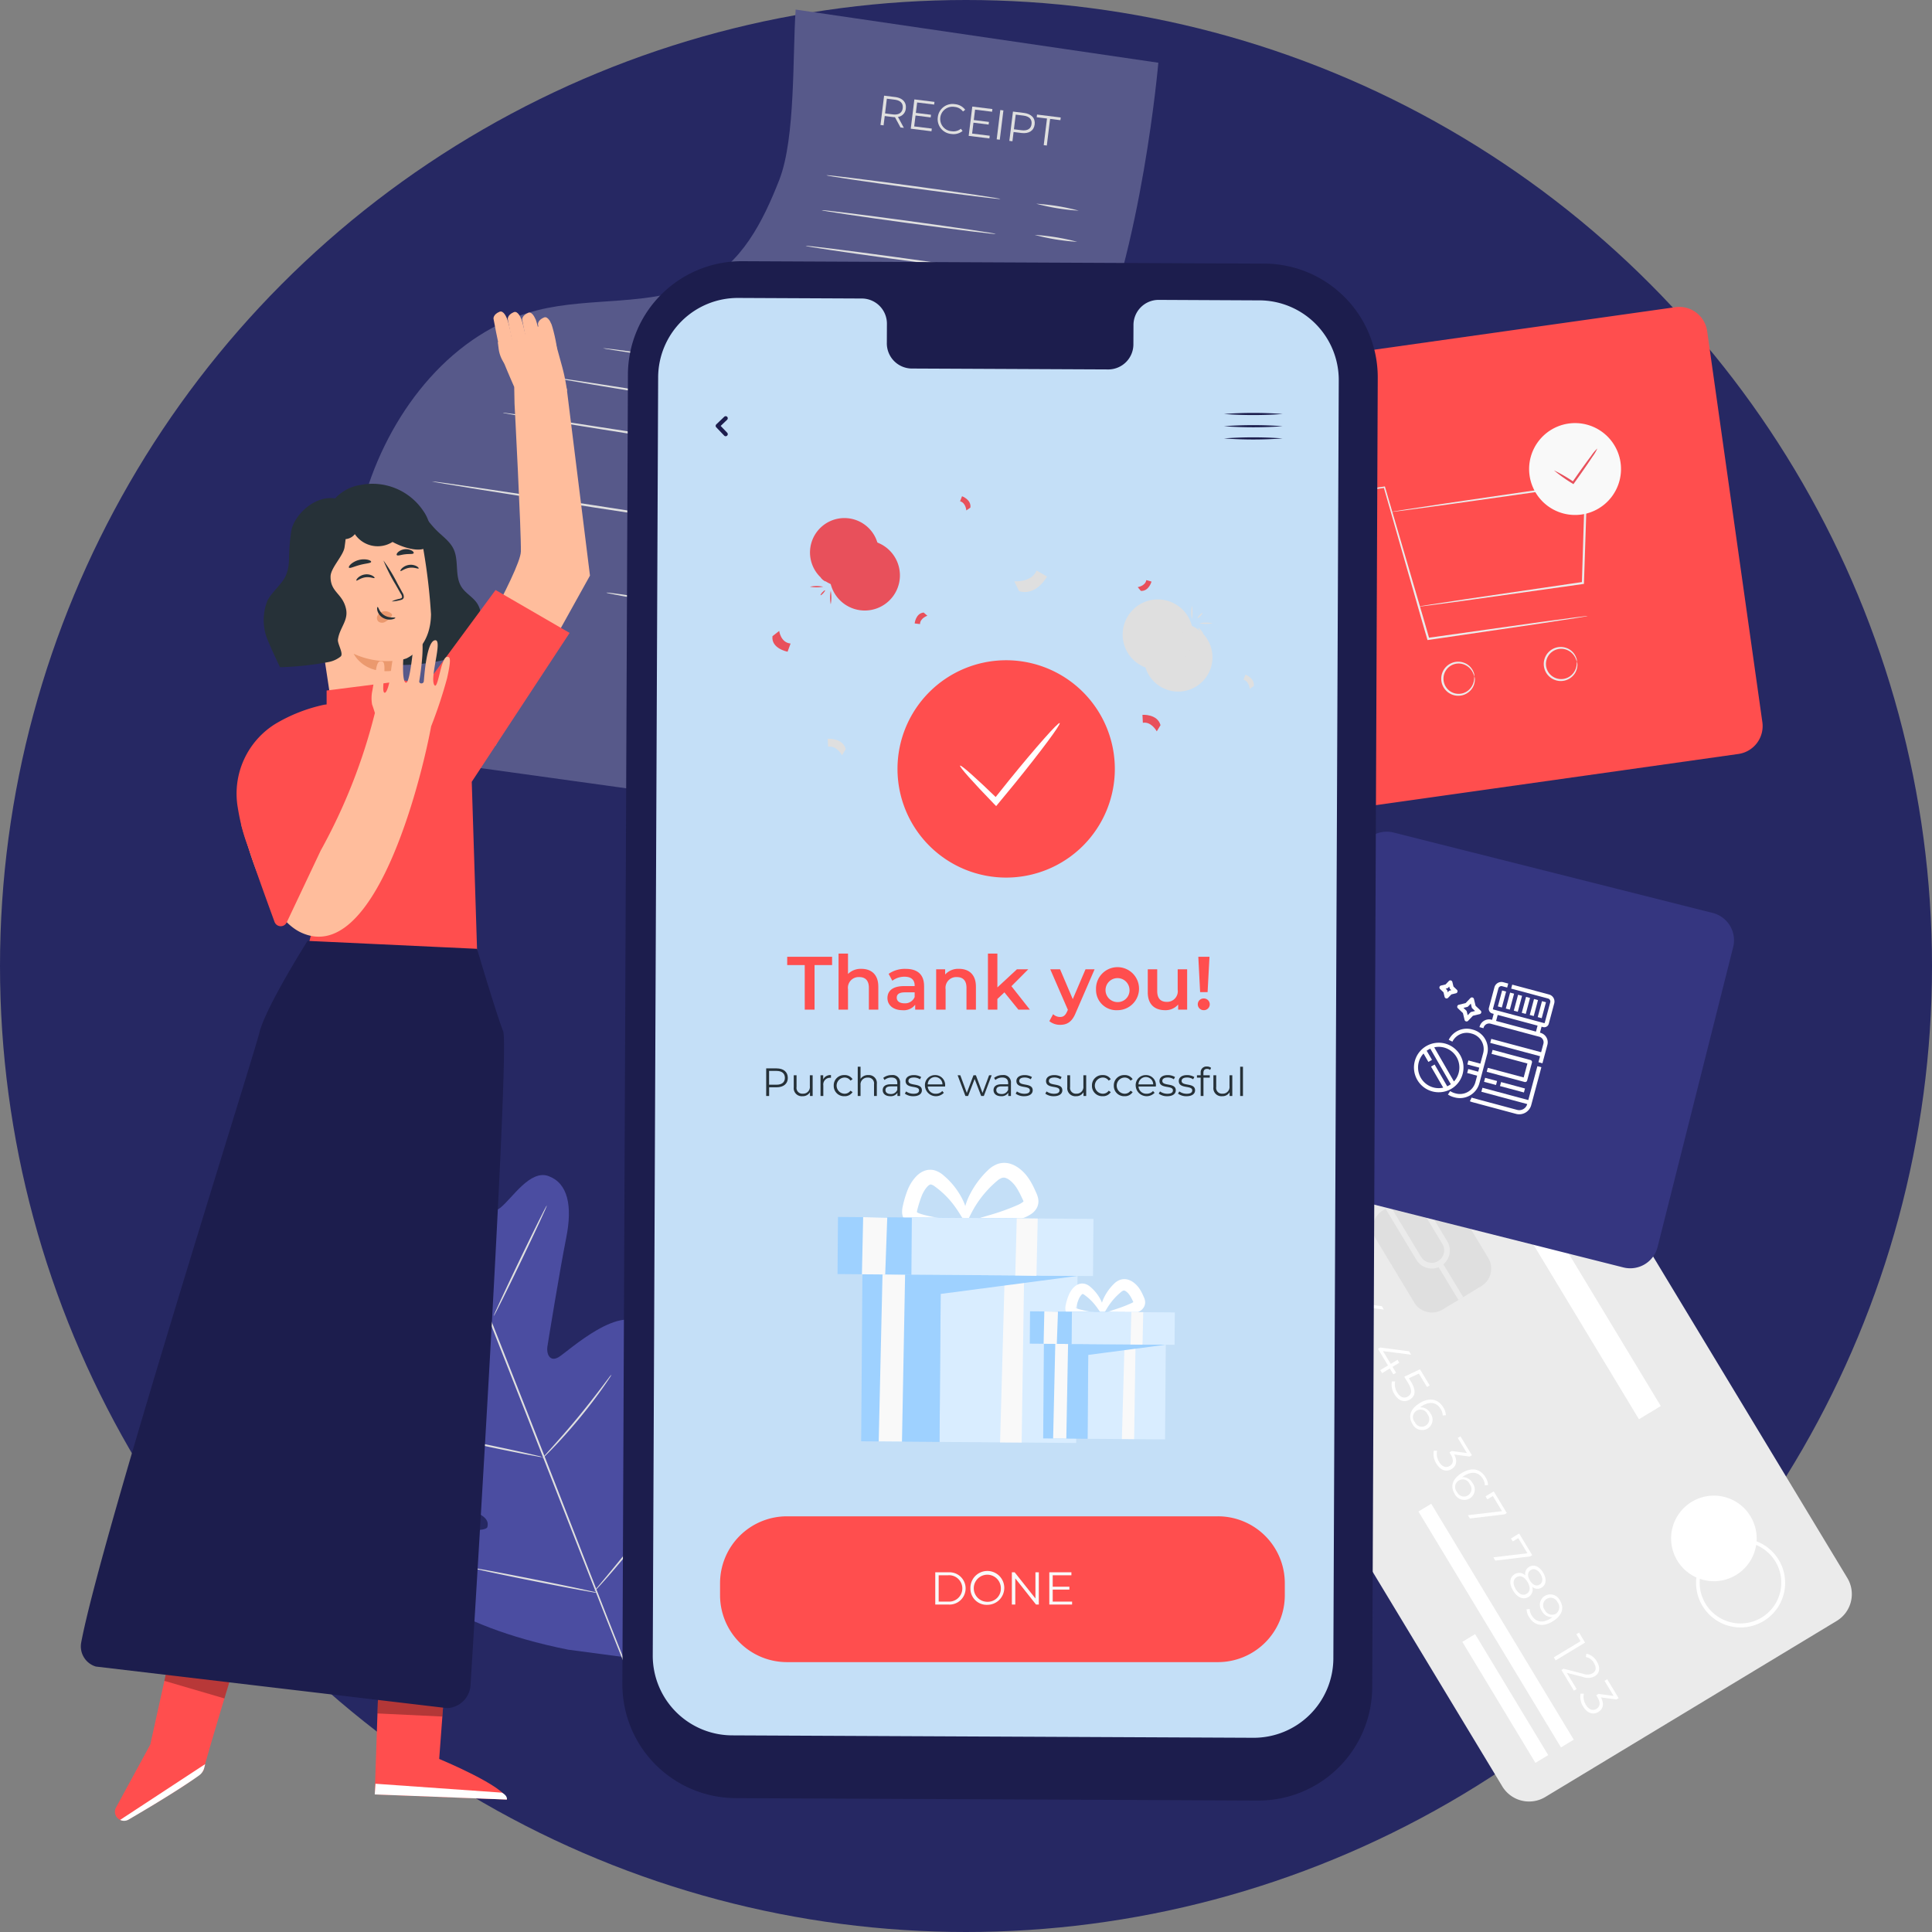 <svg xmlns="http://www.w3.org/2000/svg" width="394" height="394" viewBox="0 0 394 394">
  <rect x="0" y="0" width="394" height="394" fill="#808080" stroke="none"/>
  <g id="payment_successful" data-name="payment successful" transform="translate(-99 -110)">
    <g id="Group_543" data-name="Group 543" transform="translate(99 110)">
      <circle id="Ellipse_163" data-name="Ellipse 163" cx="197" cy="197" r="197" fill="#262863"/>
      <g id="purchase" transform="translate(16.486 1.951)">
        <g id="Background_x0020_Complete" transform="translate(53.757)">
          <g id="_2554850006096" transform="translate(0.465 204.068)">
            <g id="Group_352" data-name="Group 352">
              <g id="Group_351" data-name="Group 351">
                <path id="Path_556" data-name="Path 556" d="M1408.958,3815.538s-7.688,2.034-1.223,18.628,11.259,24.968,11.259,24.968,1.06,3.808-2.082,4.066-9.824-1.507-11.578,2.13c-1.819,3.771.653,7.749,6.092,11.568s17.049,12.624,18.1,13.424c1.028.786,1.955,2.6-.157,3.12s-17.548.578-17.083,7.9,17.367,15.474,19.2,16.4,2.205,1.779,1.945,2.81-5.451.56-9.84.756-9.446,1.193-8.823,5.4,10.148,13.859,35.133,18.87l11.729,1.563,7.4-9.3c14.632-20.862,14.867-34.424,12.419-37.9s-6.8-.706-10.11,2.18-6.748,6.807-7.646,6.24-1.217-1.441-.531-3.375,7.3-19.492,2.586-25.114-15.93,4.982-17.818,6.063-2.468-.873-2.266-2.151c.206-1.3,2.537-15.685,3.841-22.2s.348-11.1-3.57-12.577c-3.778-1.423-7.4,4.466-9.851,6.445s-4.312-1.509-4.312-1.509-2.308-9.37-9.073-25.843-13.891-12.511-13.891-12.511Z" transform="translate(-1404.742 -3815.171)" fill="#4b4da1"/>
              </g>
            </g>
            <g id="Group_355" data-name="Group 355" transform="translate(9.98 15.237)">
              <g id="Group_354" data-name="Group 354">
                <g id="Group_353" data-name="Group 353">
                  <path id="Path_557" data-name="Path 557" d="M1615.722,4184.738c-4.921-12.117-13.306-33.8-20.6-52.381s-13.912-35.382-18.771-47.522c-2.431-6.059-4.4-10.965-5.77-14.373-.676-1.686-1.2-3-1.566-3.909q-.257-.656-.4-1.021c-.088-.23-.125-.352-.125-.352s.06.112.159.338l.432,1.006c.378.9.927,2.208,1.63,3.884,1.412,3.374,3.42,8.271,5.879,14.33,4.921,12.117,11.579,28.914,18.872,47.486s15.642,40.277,20.5,52.418l-.241.1Z" transform="translate(-1568.49 -4065.18)" fill="#dfdfdf"/>
                </g>
              </g>
            </g>
            <g id="Group_358" data-name="Group 358" transform="translate(9.841 53.002)">
              <g id="Group_357" data-name="Group 357">
                <g id="Group_356" data-name="Group 356">
                  <path id="Path_558" data-name="Path 558" d="M1566.215,4684.825a4,4,0,0,1,.8.312c.5.22,1.224.56,2.11.987,1.769.858,4.181,2.105,6.819,3.531l6.74,3.674,2.048,1.1a4.025,4.025,0,0,1,.738.433,3.766,3.766,0,0,1-.8-.3c-.5-.221-1.225-.56-2.105-1-1.761-.875-4.156-2.154-6.794-3.58l-6.762-3.623-2.055-1.09a3.851,3.851,0,0,1-.735-.439Z" transform="translate(-1566.214 -4684.823)" fill="#dfdfdf"/>
                </g>
              </g>
            </g>
            <g id="Group_361" data-name="Group 361" transform="translate(29.97 39.802)">
              <g id="Group_360" data-name="Group 360">
                <g id="Group_359" data-name="Group 359">
                  <path id="Path_559" data-name="Path 559" d="M1896.49,4490.812c-.091-.044,2.262-5.132,5.257-11.363s5.5-11.248,5.589-11.2-2.262,5.132-5.257,11.364S1896.582,4490.856,1896.49,4490.812Z" transform="translate(-1896.488 -4468.244)" fill="#dfdfdf"/>
                </g>
              </g>
            </g>
            <g id="Group_364" data-name="Group 364" transform="translate(39.886 74.326)">
              <g id="Group_363" data-name="Group 363">
                <g id="Group_362" data-name="Group 362">
                  <path id="Path_560" data-name="Path 560" d="M2059.192,5051.774a4.121,4.121,0,0,1,.551-.679l1.585-1.766c1.336-1.5,3.174-3.564,5.117-5.925s3.639-4.548,4.85-6.145c.57-.751,1.05-1.385,1.436-1.891a4.027,4.027,0,0,1,.562-.67,3.981,3.981,0,0,1-.445.752c-.307.471-.762,1.144-1.343,1.963-1.16,1.639-2.821,3.863-4.776,6.226s-3.822,4.415-5.209,5.865c-.7.724-1.268,1.3-1.673,1.689a3.758,3.758,0,0,1-.654.579Z" transform="translate(-2059.191 -5034.7)" fill="#dfdfdf"/>
                </g>
              </g>
            </g>
            <g id="Group_367" data-name="Group 367" transform="translate(19.815 86.931)">
              <g id="Group_366" data-name="Group 366">
                <g id="Group_365" data-name="Group 365">
                  <path id="Path_561" data-name="Path 561" d="M1729.859,5241.528a3.519,3.519,0,0,1,.8.094l2.161.394c1.821.346,4.331.849,7.1,1.427s5.271,1.123,7.078,1.535c.842.2,1.556.367,2.136.506a3.374,3.374,0,0,1,.774.234,3.446,3.446,0,0,1-.8-.094q-.882-.163-2.16-.393c-1.821-.347-4.332-.851-7.1-1.429s-5.269-1.122-7.077-1.534l-2.137-.507a3.368,3.368,0,0,1-.774-.234Z" transform="translate(-1729.859 -5241.52)" fill="#dfdfdf"/>
                </g>
              </g>
            </g>
            <g id="Group_370" data-name="Group 370" transform="translate(25.312 113.674)">
              <g id="Group_369" data-name="Group 369">
                <g id="Group_368" data-name="Group 368">
                  <path id="Path_562" data-name="Path 562" d="M1820.059,5680.329a5.877,5.877,0,0,1,1.026.132l2.771.492c2.336.431,5.558,1.052,9.113,1.759s6.77,1.368,9.094,1.863c1.108.246,2.031.449,2.747.607a5.539,5.539,0,0,1,1,.271,5.638,5.638,0,0,1-1.026-.132l-2.77-.49c-2.336-.432-5.559-1.053-9.115-1.76s-6.769-1.368-9.093-1.865c-1.109-.243-2.031-.447-2.747-.605A5.33,5.33,0,0,1,1820.059,5680.329Z" transform="translate(-1820.059 -5680.323)" fill="#dfdfdf"/>
                </g>
              </g>
            </g>
            <g id="Group_373" data-name="Group 373" transform="translate(50.478 96.359)">
              <g id="Group_372" data-name="Group 372">
                <g id="Group_371" data-name="Group 371">
                  <path id="Path_563" data-name="Path 563" d="M2232.974,5418.372a6.229,6.229,0,0,1,.676-.878l1.93-2.313c1.627-1.956,3.865-4.664,6.25-7.723s4.48-5.88,5.98-7.936c.721-.985,1.319-1.8,1.777-2.432a6.555,6.555,0,0,1,.687-.869,6.355,6.355,0,0,1-.568.951c-.386.6-.958,1.455-1.684,2.5-1.446,2.095-3.507,4.948-5.9,8.011s-4.662,5.752-6.341,7.665c-.843.955-1.532,1.72-2.02,2.238A6.521,6.521,0,0,1,2232.974,5418.372Z" transform="translate(-2232.973 -5396.221)" fill="#dfdfdf"/>
                </g>
              </g>
            </g>
          </g>
          <g id="_2554866819904" transform="translate(176.432 219.484)">
            <g id="Group_386" data-name="Group 386">
              <g id="Group_385" data-name="Group 385">
                <g id="Group_384" data-name="Group 384">
                  <g id="Group_374" data-name="Group 374">
                    <path id="Path_564" data-name="Path 564" d="M4351.682,4211l-58.771-97.274a6.382,6.382,0,0,1,2.162-8.765l59.434-35.909a6.386,6.386,0,0,1,8.767,2.163l58.77,97.275a6.382,6.382,0,0,1-2.162,8.764l-59.433,35.909a6.384,6.384,0,0,1-8.766-2.162Z" transform="translate(-4291.989 -4068.129)" fill="#ebebeb"/>
                  </g>
                  <g id="Group_375" data-name="Group 375" transform="translate(94.117 83.577)">
                    <path id="Path_565" data-name="Path 565" d="M5849.489,5455.642a8.724,8.724,0,1,1,2.957-11.979,8.724,8.724,0,0,1-2.957,11.979Z" transform="translate(-5836.251 -5439.449)" fill="#fff"/>
                  </g>
                  <g id="Group_376" data-name="Group 376" transform="translate(99.135 92.156)">
                    <path id="Path_566" data-name="Path 566" d="M5927.746,5598.518a9.256,9.256,0,0,1-2.208-.27,9.082,9.082,0,1,1,2.207.271Zm-.031-17.457h0a8.322,8.322,0,1,0,2,.244,8.254,8.254,0,0,0-2-.244Z" transform="translate(-5918.583 -5580.22)" fill="#fff"/>
                  </g>
                  <g id="Group_377" data-name="Group 377" transform="translate(22.415 32.429)">
                    <path id="Path_567" data-name="Path 567" d="M4666.148,4602.254l-6,3.627-.373-.616,5.456-3.295-.856-1.417.549-.333Z" transform="translate(-4659.77 -4600.22)" fill="#fff"/>
                    <path id="Path_568" data-name="Path 568" d="M4688.463,4678.059l-.549.333-2.545-4.212.439-.265,3.951,1.021a2.34,2.34,0,0,0,1.973-.091c.693-.421.827-1.169.273-2.088a2.385,2.385,0,0,0-1.659-1.233l.113-.665a3.152,3.152,0,0,1,2.144,1.608c.735,1.219.584,2.363-.42,2.97a2.877,2.877,0,0,1-2.474.149l-3.24-.829,2,3.3Z" transform="translate(-4683.809 -4666.554)" fill="#fff"/>
                    <path id="Path_569" data-name="Path 569" d="M4767.216,4798.176l-.726-1.2-1.578.955-.374-.618,1.58-.953-2.05-3.389.447-.27,5.9.776.415.687-5.734-.728,1.576,2.606,1.391-.838.362.6-1.39.839.726,1.2Z" transform="translate(-4757.711 -4780.969)" fill="#fff"/>
                    <path id="Path_570" data-name="Path 570" d="M4858.465,4949.217l-.724-1.2-1.578.954-.374-.618,1.578-.953-2.048-3.389.447-.269,5.9.775.415.688-5.732-.729,1.576,2.608,1.39-.838.363.6-1.39.839.725,1.2Z" transform="translate(-4843.401 -4922.804)" fill="#fff"/>
                    <path id="Path_571" data-name="Path 571" d="M4904.54,5022.913c-1.021.615-2.248.388-3.136-1.081a3.628,3.628,0,0,1-.528-2.619l.67,0a3.032,3.032,0,0,0,.42,2.265c.617,1.021,1.44,1.261,2.17.819.771-.466.962-1.236.04-2.762l-.773-1.28,3.2-1.511,1.986,3.285-.549.333-1.659-2.745-2.037.95.468.772c1.093,1.81.8,2.926-.268,3.569Z" transform="translate(-4886.114 -4991.363)" fill="#fff"/>
                    <path id="Path_572" data-name="Path 572" d="M4966.826,5123.964a2.186,2.186,0,0,1-3.082-.937c-.963-1.595-.382-3.131,1.515-4.277,2.041-1.232,3.779-.759,4.765.871a3.231,3.231,0,0,1,.535,1.621l-.648.052a2.457,2.457,0,0,0-.422-1.336c-.782-1.3-2.117-1.625-3.747-.642-.136.084-.3.2-.474.321a2.238,2.238,0,0,1,2.138,1.215A2.121,2.121,0,0,1,4966.826,5123.964Zm-.385-.6h0a1.543,1.543,0,0,0,.383-2.294,1.544,1.544,0,1,0-2.572,1.612A1.536,1.536,0,0,0,4966.441,5123.368Z" transform="translate(-4944.788 -5086.494)" fill="#fff"/>
                    <path id="Path_573" data-name="Path 573" d="M5044.753,5247.658c-1,.607-2.216.344-3.093-1.105a3.648,3.648,0,0,1-.534-2.629l.672,0a3.068,3.068,0,0,0,.428,2.282c.6.994,1.4,1.265,2.143.813.722-.436.888-1.226.214-2.34l-.26-.432.454-.273,3.091.405-1.856-3.071.55-.332,2.334,3.859-.439.266-3.162-.408c.709,1.329.42,2.382-.542,2.962Z" transform="translate(-5017.817 -5201.928)" fill="#fff"/>
                    <path id="Path_574" data-name="Path 574" d="M5107.992,5357.634a2.187,2.187,0,0,1-3.084-.936c-.964-1.6-.38-3.131,1.516-4.277,2.042-1.232,3.778-.759,4.764.871a3.212,3.212,0,0,1,.535,1.621l-.648.052a2.462,2.462,0,0,0-.421-1.338c-.783-1.295-2.118-1.624-3.748-.641-.137.084-.3.2-.473.32a2.244,2.244,0,0,1,2.139,1.215,2.124,2.124,0,0,1-.578,3.112Zm-.386-.6h0a1.541,1.541,0,0,0,.385-2.292,1.546,1.546,0,1,0-2.575,1.613,1.536,1.536,0,0,0,2.191.679Z" transform="translate(-5077.35 -5305.923)" fill="#fff"/>
                    <path id="Path_575" data-name="Path 575" d="M5164.278,5429.649l-.439.264-7.086.852-.4-.67,6.949-.825-1.866-3.089-1.123.679-.369-.608,1.672-1.011Z" transform="translate(-5126.085 -5374.958)" fill="#fff"/>
                    <path id="Path_576" data-name="Path 576" d="M5249.417,5570.54l-.437.265-7.086.851-.4-.67,6.948-.826-1.866-3.089-1.124.681-.368-.609,1.674-1.012Z" transform="translate(-5206.037 -5507.26)" fill="#fff"/>
                    <path id="Path_577" data-name="Path 577" d="M5301.956,5680.146c-1.066.643-2.271.142-3.135-1.291s-.74-2.716.324-3.358a1.751,1.751,0,0,1,2.176.268,1.581,1.581,0,0,1,.75-1.742c.979-.592,2.09-.127,2.857,1.143s.672,2.486-.306,3.078a1.592,1.592,0,0,1-1.9-.162,1.769,1.769,0,0,1-.765,2.067Zm-.377-.641h0c.738-.445.817-1.359.176-2.423s-1.485-1.412-2.223-.966-.832,1.358-.187,2.42S5300.834,5679.957,5301.579,5679.5Zm.664-2.719h0c.564.935,1.322,1.238,1.974.845.679-.411.732-1.249.188-2.15s-1.308-1.235-1.977-.831S5301.679,5675.851,5302.243,5676.786Z" transform="translate(-5259.334 -5608.338)" fill="#fff"/>
                    <path id="Path_578" data-name="Path 578" d="M5357.938,5775.217c-2.043,1.234-3.78.76-4.764-.869a3.184,3.184,0,0,1-.535-1.621l.647-.052a2.478,2.478,0,0,0,.421,1.339c.783,1.294,2.119,1.624,3.748.638.137-.082.3-.194.474-.319a2.243,2.243,0,0,1-2.139-1.215,2.124,2.124,0,0,1,.578-3.113,2.184,2.184,0,0,1,3.083.938c.964,1.594.38,3.129-1.515,4.274Zm.679-1.57h0a1.632,1.632,0,0,0,.329-2.365,1.534,1.534,0,1,0-2.575,1.615A1.625,1.625,0,0,0,5358.617,5773.646Z" transform="translate(-5310.411 -5698.41)" fill="#fff"/>
                    <path id="Path_579" data-name="Path 579" d="M5450.108,5899.813l-6,3.629-.373-.62,5.456-3.295-.856-1.415.55-.332Z" transform="translate(-5395.951 -5818.698)" fill="#fff"/>
                    <path id="Path_580" data-name="Path 580" d="M5472.415,5975.592l-.551.331-2.544-4.211.438-.264,3.952,1.019a2.334,2.334,0,0,0,1.972-.091c.7-.42.828-1.17.273-2.086a2.379,2.379,0,0,0-1.66-1.234l.114-.666a3.147,3.147,0,0,1,2.143,1.609c.735,1.218.585,2.363-.419,2.971a2.9,2.9,0,0,1-2.476.148l-3.24-.829,2,3.3Z" transform="translate(-5419.981 -5885.005)" fill="#fff"/>
                    <path id="Path_581" data-name="Path 581" d="M5535.805,6060.417c-1,.606-2.217.344-3.091-1.105a3.648,3.648,0,0,1-.536-2.628l.671,0a3.077,3.077,0,0,0,.429,2.281c.6,1,1.4,1.264,2.144.814.721-.437.888-1.226.213-2.344l-.26-.43.455-.273,3.091.405-1.855-3.069.549-.333,2.331,3.86-.437.264-3.163-.408C5537.055,6058.784,5536.765,6059.837,5535.805,6060.417Z" transform="translate(-5478.942 -5965.152)" fill="#fff"/>
                  </g>
                  <g id="Group_378" data-name="Group 378" transform="translate(42.592 85.235)">
                    <path id="Path_582" data-name="Path 582" d="M4993.439,5466.649l-2.609,1.576,29.068,48.111,2.607-1.576Z" transform="translate(-4990.83 -5466.649)" fill="#fff"/>
                  </g>
                  <g id="Group_379" data-name="Group 379" transform="translate(51.543 111.817)">
                    <path id="Path_583" data-name="Path 583" d="M5140.316,5902.82l-2.606,1.576,14.906,24.676,2.611-1.576Z" transform="translate(-5137.71 -5902.82)" fill="#fff"/>
                  </g>
                  <g id="Group_380" data-name="Group 380" transform="translate(33.286 20.066)">
                    <path id="Path_584" data-name="Path 584" d="M4846.594,4421.512l-7.851-13a4.2,4.2,0,0,1,1.423-5.767l7.89-4.767a4.2,4.2,0,0,1,5.768,1.424l7.852,13a4.2,4.2,0,0,1-1.424,5.769l-7.887,4.766a4.2,4.2,0,0,1-5.771-1.422Z" transform="translate(-4838.136 -4397.376)" fill="#dfdfdf"/>
                  </g>
                  <g id="Group_381" data-name="Group 381" transform="translate(35.894 21.29)">
                    <path id="Path_585" data-name="Path 585" d="M4880.929,4421.248l.968-.583,6.278,10.393a2.542,2.542,0,0,0,4.351-2.629l-6.279-10.395.968-.584,6.279,10.395a3.672,3.672,0,1,1-6.285,3.8l-6.279-10.4Z" transform="translate(-4880.929 -4417.45)" fill="#ebebeb"/>
                  </g>
                  <g id="Group_382" data-name="Group 382" transform="translate(46.439 35.95)">
                    <path id="Path_586" data-name="Path 586" d="M5053.959,4658.584l.969-.584,4.31,7.133-.968.584Z" transform="translate(-5053.959 -4658)" fill="#ebebeb"/>
                  </g>
                  <g id="Group_383" data-name="Group 383" transform="translate(56.194 13.386)">
                    <path id="Path_587" data-name="Path 587" d="M5245.375,4342.37l-31.365-51.919,4.455-2.691,31.365,51.919Z" transform="translate(-5214.009 -4287.76)" fill="#fff"/>
                  </g>
                </g>
              </g>
            </g>
          </g>
          <g id="_2554866798688" transform="translate(0 0)">
            <g id="Group_388" data-name="Group 388">
              <g id="Group_387" data-name="Group 387">
                <path id="Path_588" data-name="Path 588" d="M1489.127,466.85c-.64,9.143.005,26.167-3.327,34.705s-7.77,17.334-16.1,21.153c-10.259,4.7-22.316,2.71-33.26,5.465-17.154,4.317-29.556,20.054-34.851,36.932s-4.708,34.961-4.07,52.638l87.549,12.148s.46-35.575,8.1-45.283,43.907-18.448,55.888-45.039c10.782-23.928,14.034-61.878,14.034-61.878l-73.957-10.842Z" transform="translate(-1397.111 -466.85)" fill="#57598a"/>
              </g>
            </g>
            <g id="Group_389" data-name="Group 389" transform="translate(109.317 17.557)">
              <path id="Path_589" data-name="Path 589" d="M3194.85,761.4l-1.128-2.09a4.019,4.019,0,0,1-.48-.034l-1.606-.2-.235,1.9-.631-.078.739-5.976,2.238.277c1.519.188,2.346,1.07,2.188,2.35a1.867,1.867,0,0,1-1.6,1.71l1.205,2.229-.691-.085Zm.452-3.932h0c.119-.956-.445-1.58-1.641-1.728l-1.589-.2-.37,3,1.589.2c1.2.148,1.895-.328,2.011-1.267Z" transform="translate(-3190.77 -754.92)" fill="#dfdfdf"/>
              <path id="Path_590" data-name="Path 590" d="M3296.334,773.4l-.067.547-4.227-.522.738-5.976,4.1.507-.067.546-3.467-.428-.262,2.125,3.089.382-.066.538-3.09-.382-.274,2.22Z" transform="translate(-3285.868 -766.686)" fill="#dfdfdf"/>
              <path id="Path_591" data-name="Path 591" d="M3382.166,785.621a3.024,3.024,0,0,1,3.509-2.652,2.915,2.915,0,0,1,2.078,1.141l-.451.351a2.382,2.382,0,0,0-1.679-.927,2.5,2.5,0,1,0-.613,4.952,2.364,2.364,0,0,0,1.856-.5l.351.451a2.93,2.93,0,0,1-2.3.608A3.021,3.021,0,0,1,3382.166,785.621Z" transform="translate(-3370.476 -781.233)" fill="#dfdfdf"/>
              <path id="Path_592" data-name="Path 592" d="M3490.2,797.352l-.067.547-4.226-.522.738-5.976,4.1.506-.068.547-3.465-.428-.263,2.125,3.09.382-.066.538-3.09-.382-.275,2.22Z" transform="translate(-3467.921 -789.177)" fill="#dfdfdf"/>
              <path id="Path_593" data-name="Path 593" d="M3580.358,802.98l.632.079-.74,5.976-.631-.078Z" transform="translate(-3555.921 -800.051)" fill="#dfdfdf"/>
              <path id="Path_594" data-name="Path 594" d="M3627.083,810.818c-.158,1.272-1.174,1.927-2.693,1.738l-1.605-.2-.233,1.887-.632-.078.738-5.976,2.239.277c1.52.188,2.345,1.07,2.188,2.35Zm-.632-.078h0c.118-.956-.446-1.58-1.642-1.729l-1.588-.2-.369,2.988,1.586.2c1.2.148,1.9-.32,2.012-1.26Z" transform="translate(-3595.642 -804.943)" fill="#dfdfdf"/>
              <path id="Path_595" data-name="Path 595" d="M3715.561,818.966l-2.1-.26.068-.547,4.832.6-.067.547-2.1-.26-.671,5.43-.631-.078Z" transform="translate(-3681.603 -814.306)" fill="#dfdfdf"/>
            </g>
            <g id="Group_391" data-name="Group 391" transform="translate(98.248 33.776)">
              <g id="Group_390" data-name="Group 390">
                <path id="Path_596" data-name="Path 596" d="M3044.715,1025.9c-.017.121-7.992-.867-17.812-2.2s-17.771-2.521-17.754-2.642,7.991.867,17.813,2.206,17.769,2.521,17.752,2.642Z" transform="translate(-3009.149 -1021.046)" fill="#dfdfdf"/>
              </g>
            </g>
            <g id="Group_393" data-name="Group 393" transform="translate(97.29 40.904)">
              <g id="Group_392" data-name="Group 392">
                <path id="Path_597" data-name="Path 597" d="M3029.005,1142.853c-.016.121-7.992-.866-17.812-2.205s-17.771-2.521-17.754-2.642,7.991.867,17.813,2.206,17.769,2.521,17.752,2.642Z" transform="translate(-2993.44 -1137.996)" fill="#dfdfdf"/>
              </g>
            </g>
            <g id="Group_395" data-name="Group 395" transform="translate(94.029 48.172)">
              <g id="Group_394" data-name="Group 394">
                <path id="Path_598" data-name="Path 598" d="M2975.495,1262.113c-.016.121-7.991-.866-17.812-2.2s-17.771-2.521-17.754-2.642,7.991.867,17.814,2.206,17.769,2.521,17.752,2.642Z" transform="translate(-2939.929 -1257.256)" fill="#dfdfdf"/>
              </g>
            </g>
            <g id="Group_397" data-name="Group 397" transform="translate(88.091 55.505)">
              <g id="Group_396" data-name="Group 396">
                <path id="Path_599" data-name="Path 599" d="M2878.065,1382.423c-.016.121-7.992-.867-17.812-2.205s-17.77-2.521-17.754-2.642,7.99.866,17.813,2.206,17.769,2.521,17.753,2.642Z" transform="translate(-2842.5 -1377.566)" fill="#dfdfdf"/>
              </g>
            </g>
            <g id="Group_399" data-name="Group 399" transform="translate(78.641 62.822)">
              <g id="Group_398" data-name="Group 398">
                <path id="Path_600" data-name="Path 600" d="M2723.006,1502.483c-.017.121-7.993-.866-17.813-2.2s-17.77-2.521-17.754-2.642,7.991.867,17.814,2.205,17.769,2.521,17.752,2.642Z" transform="translate(-2687.439 -1497.626)" fill="#dfdfdf"/>
              </g>
            </g>
            <g id="Group_401" data-name="Group 401" transform="translate(141.073 39.563)">
              <g id="Group_400" data-name="Group 400">
                <path id="Path_601" data-name="Path 601" d="M3720.514,1117.448a44.064,44.064,0,0,1-8.687-1.414,44.1,44.1,0,0,1,8.686,1.415Z" transform="translate(-3711.827 -1116.001)" fill="#dfdfdf"/>
              </g>
            </g>
            <g id="Group_403" data-name="Group 403" transform="translate(140.764 45.917)">
              <g id="Group_402" data-name="Group 402">
                <path id="Path_602" data-name="Path 602" d="M3715.434,1221.7a44.033,44.033,0,0,1-8.687-1.414,44.105,44.105,0,0,1,8.687,1.414Z" transform="translate(-3706.747 -1220.251)" fill="#dfdfdf"/>
              </g>
            </g>
            <g id="Group_405" data-name="Group 405" transform="translate(138.607 54.697)">
              <g id="Group_404" data-name="Group 404">
                <path id="Path_603" data-name="Path 603" d="M3680.052,1365.767a22.451,22.451,0,0,1-4.384-.508,26.024,26.024,0,0,1-4.3-.906,18.723,18.723,0,0,1,4.374.471,22.082,22.082,0,0,1,4.313.943Z" transform="translate(-3671.365 -1364.306)" fill="#dfdfdf"/>
              </g>
            </g>
            <g id="Group_407" data-name="Group 407" transform="translate(135.493 62.138)">
              <g id="Group_406" data-name="Group 406">
                <path id="Path_604" data-name="Path 604" d="M3628.954,1487.867a22.49,22.49,0,0,1-4.385-.508,26.147,26.147,0,0,1-4.3-.906,18.7,18.7,0,0,1,4.374.471,21.945,21.945,0,0,1,4.313.944Z" transform="translate(-3620.266 -1486.406)" fill="#dfdfdf"/>
              </g>
            </g>
            <g id="Group_409" data-name="Group 409" transform="translate(128.796 69.21)">
              <g id="Group_408" data-name="Group 408">
                <path id="Path_605" data-name="Path 605" d="M3519.062,1603.9a22.513,22.513,0,0,1-4.384-.508,25.994,25.994,0,0,1-4.3-.906,18.778,18.778,0,0,1,4.374.471,21.943,21.943,0,0,1,4.313.944Z" transform="translate(-3510.376 -1602.44)" fill="#dfdfdf"/>
              </g>
            </g>
            <g id="Group_411" data-name="Group 411" transform="translate(52.71 69.057)">
              <g id="Group_410" data-name="Group 410">
                <path id="Path_606" data-name="Path 606" d="M2315.393,1607.489c-.017.121-11.988-1.474-26.736-3.561s-26.695-3.877-26.677-4,11.986,1.473,26.738,3.561,26.692,3.877,26.675,4Z" transform="translate(-2261.98 -1599.925)" fill="#dfdfdf"/>
              </g>
            </g>
            <g id="Group_413" data-name="Group 413" transform="translate(42.381 74.969)">
              <g id="Group_412" data-name="Group 412">
                <path id="Path_607" data-name="Path 607" d="M2150.051,1706.069a3.038,3.038,0,0,1-.592-.048l-1.684-.223-6.181-.9-20.363-3.138c-7.95-1.254-15.142-2.417-20.344-3.288l-6.155-1.062c-.726-.134-1.287-.237-1.669-.32a2.924,2.924,0,0,1-.574-.149,3.092,3.092,0,0,1,.591.062l1.68.238,6.177.923,20.362,3.16,20.343,3.266,6.159,1.038,1.671.3a3.027,3.027,0,0,1,.578.136Z" transform="translate(-2092.489 -1696.937)" fill="#dfdfdf"/>
              </g>
            </g>
            <g id="Group_415" data-name="Group 415" transform="translate(32.298 82.212)">
              <g id="Group_414" data-name="Group 414" transform="translate(0 0)">
                <path id="Path_608" data-name="Path 608" d="M1983.521,1824.506a10.01,10.01,0,0,1-2.2-.195c-1.436-.183-3.51-.47-6.071-.841-5.121-.743-12.188-1.816-19.988-3.036s-14.86-2.357-19.965-3.2l-6.042-1.024-1.638-.3a2.871,2.871,0,0,1-.567-.134,2.838,2.838,0,0,1,.581.047l1.652.219,6.064.885,19.984,3.073,19.967,3.163,8.224,1.344Z" transform="translate(-1927.049 -1815.769)" fill="#dfdfdf"/>
              </g>
            </g>
            <g id="Group_417" data-name="Group 417" transform="translate(117.608 79.271)">
              <g id="Group_416" data-name="Group 416" transform="translate(0 0)">
                <path id="Path_609" data-name="Path 609" d="M3335.5,1768.978a22.525,22.525,0,0,1-4.384-.509,26.071,26.071,0,0,1-4.3-.906,18.722,18.722,0,0,1,4.374.471,22.028,22.028,0,0,1,4.313.944Z" transform="translate(-3326.817 -1767.516)" fill="#dfdfdf"/>
              </g>
            </g>
            <g id="Group_419" data-name="Group 419" transform="translate(108.981 84.069)">
              <g id="Group_418" data-name="Group 418">
                <path id="Path_610" data-name="Path 610" d="M3193.953,1847.707a22.464,22.464,0,0,1-4.385-.508,26.1,26.1,0,0,1-4.3-.906,18.655,18.655,0,0,1,4.374.471A22.061,22.061,0,0,1,3193.953,1847.707Z" transform="translate(-3185.266 -1846.246)" fill="#dfdfdf"/>
              </g>
            </g>
            <g id="Group_421" data-name="Group 421" transform="translate(97.37 92.158)">
              <g id="Group_420" data-name="Group 420">
                <path id="Path_611" data-name="Path 611" d="M3003.433,1980.427a22.51,22.51,0,0,1-4.385-.508,26.19,26.19,0,0,1-4.3-.906,18.682,18.682,0,0,1,4.374.471A22.018,22.018,0,0,1,3003.433,1980.427Z" transform="translate(-2994.746 -1978.966)" fill="#dfdfdf"/>
              </g>
            </g>
            <g id="Group_423" data-name="Group 423" transform="translate(17.828 96.222)">
              <g id="Group_422" data-name="Group 422">
                <path id="Path_612" data-name="Path 612" d="M1755.657,2055.815c-.018.121-14.815-2.057-33.045-4.862s-33-5.177-32.982-5.3,14.812,2.056,33.049,4.862S1755.676,2055.695,1755.657,2055.815Z" transform="translate(-1689.63 -2045.651)" fill="#dfdfdf"/>
              </g>
            </g>
            <g id="Group_425" data-name="Group 425" transform="translate(53.397 118.895)">
              <g id="Group_424" data-name="Group 424">
                <path id="Path_613" data-name="Path 613" d="M2294.844,2421.183c-.019.12-4.87-.564-10.832-1.529s-10.782-1.844-10.763-1.964,4.869.564,10.833,1.529S2294.863,2421.063,2294.844,2421.183Z" transform="translate(-2273.249 -2417.676)" fill="#dfdfdf"/>
              </g>
            </g>
          </g>
        </g>
        <g id="Character" transform="translate(0 61.577)">
          <path id="Path_616" data-name="Path 616" d="M1782.018,1729.471l.065,3.393s1.377,26.251,1.293,30.181-13.246,26.453-13.246,26.453l8.038,13.171,19.3-34.715-4.625-37.236-.113-.92-10.716-.329Z" transform="translate(-1693.639 -1714.095)" fill="#ffbd9c"/>
          <path id="Path_617" data-name="Path 617" d="M1928.116,1515.621c-.071-.276-2.637-9.561-2.637-9.561l-10.2,5.881c-.017.854,3.042,7.735,3.042,7.735l1.761,1.824s8.822-.932,9.014-1.021a40.078,40.078,0,0,0-.979-4.857Z" transform="translate(-1829.942 -1504.301)" fill="#ffbd9c"/>
          <path id="Path_618" data-name="Path 618" d="M2047.417,1497.61c.021.006.057.077.1.2.387,1.035,1.516,5.7,1,6.041-.578.386-2.258.432-2.525-.151s-1.243-5.907-1.243-5.907-.1-.851,1.232-1.408C2046.809,1496.044,2047.417,1497.61,2047.417,1497.61Z" transform="translate(-1951.524 -1495.172)" fill="#ffbd9c"/>
          <path id="Path_619" data-name="Path 619" d="M1994.657,1482c.021,0,.057.077.1.2.387,1.035,1.516,5.7,1,6.041-.578.386-2.258.433-2.525-.151s-1.244-5.906-1.244-5.906-.1-.851,1.233-1.408c.823-.344,1.432,1.223,1.432,1.223Z" transform="translate(-1901.978 -1480.514)" fill="#ffbd9c"/>
          <path id="Path_620" data-name="Path 620" d="M1946.407,1479.852c.021,0,.057.077.1.2.387,1.035,1.516,5.7,1,6.041-.578.386-2.259.433-2.526-.151s-1.243-5.906-1.243-5.906-.1-.852,1.231-1.409C1945.8,1478.284,1946.407,1479.852,1946.407,1479.852Z" transform="translate(-1856.67 -1478.495)" fill="#ffbd9c"/>
          <path id="Path_621" data-name="Path 621" d="M1898.627,1478.47c.021,0,.056.077.1.2.387,1.035,1.516,5.7,1,6.041-.578.386-2.258.433-2.525-.151s-1.244-5.906-1.244-5.906-.1-.852,1.231-1.409C1898.018,1476.9,1898.627,1478.47,1898.627,1478.47Z" transform="translate(-1811.801 -1477.198)" fill="#ffbd9c"/>
          <path id="Path_622" data-name="Path 622" d="M1916.024,1559.266l-3.085-2.492a6.717,6.717,0,0,1-2.442-4.378l-.167-1.314,9.264-1.872s.044,3.458-2.623,3.5l3.28,1.661-4.227,4.894Z" transform="translate(-1825.295 -1544.821)" fill="#ffbd9c"/>
          <path id="Path_623" data-name="Path 623" d="M1419.5,2078.475c2.255-.132,4.343,1.235,5.9,2.875s2.756,3.592,4.368,5.173c1.2,1.181,2.66,2.191,3.388,3.711,1.159,2.417.188,5.543,1.649,7.792.823,1.267,2.281,2.006,3.13,3.255,1.063,1.563.984,3.617.744,5.493a6.392,6.392,0,0,1-1.325,3.638,6.286,6.286,0,0,1-2.665,1.477,38.11,38.11,0,0,1-22.873.489l7.685-33.9Z" transform="translate(-1357.157 -2041.821)" fill="#263138"/>
          <path id="Path_624" data-name="Path 624" d="M1281.872,2124.675a11.636,11.636,0,0,1,10.458-13.031,11.867,11.867,0,0,1,12.645,10.189,121.214,121.214,0,0,1,1.49,12.833c-.076,5.972-3.57,8.3-4.986,8.994a7.751,7.751,0,0,1-1.571.391.039.039,0,0,0-.033.046l1.326,6.854c.6,4.491-1.906,8.5-6.39,9.149s-8.015-2.794-8.7-7.288Z" transform="translate(-1235.053 -2072.929)" fill="#ffbd9c"/>
          <path id="Path_625" data-name="Path 625" d="M1588.109,2325.389c-.1.139-.887-.284-1.9-.134s-1.677.764-1.8.656c-.062-.047.024-.285.313-.567a2.611,2.611,0,0,1,1.424-.677,2.5,2.5,0,0,1,1.532.26c.346.193.483.4.434.462Z" transform="translate(-1519.218 -2272.992)" fill="#263138"/>
          <path id="Path_626" data-name="Path 626" d="M1440.553,2357.362c-.1.14-.888-.283-1.9-.133s-1.677.763-1.8.656c-.062-.047.023-.286.314-.568a2.6,2.6,0,0,1,1.423-.676,2.508,2.508,0,0,1,1.532.259C1440.464,2357.093,1440.6,2357.3,1440.553,2357.362Z" transform="translate(-1380.654 -2303.019)" fill="#263138"/>
          <path id="Path_627" data-name="Path 627" d="M1529.13,2318.525a6.741,6.741,0,0,1,1.6-.536c.254-.064.491-.151.509-.333a1.327,1.327,0,0,0-.284-.74l-1.05-1.854a34.192,34.192,0,0,1-2.464-4.891,34.17,34.17,0,0,1,2.852,4.681c.355.653.7,1.275,1.019,1.871a1.5,1.5,0,0,1,.281.993.654.654,0,0,1-.369.439,1.827,1.827,0,0,1-.429.125,6.727,6.727,0,0,1-1.664.245Z" transform="translate(-1465.734 -2259.404)" fill="#263138"/>
          <path id="Path_628" data-name="Path 628" d="M1437.315,2623.712a16.272,16.272,0,0,1-9.165-1.333s2.292,4.934,9.522,3.18Z" transform="translate(-1372.502 -2552.585)" fill="#eb996e"/>
          <path id="Path_629" data-name="Path 629" d="M1508.874,2480.584a1.84,1.84,0,0,0-1.731-.438,1.681,1.681,0,0,0-1.059.783,1.064,1.064,0,0,0,.1,1.216,1.236,1.236,0,0,0,1.374.143,3.871,3.871,0,0,0,1.179-.96,1.128,1.128,0,0,0,.245-.34.342.342,0,0,0-.057-.376l-.048-.027Z" transform="translate(-1445.55 -2418.964)" fill="#eb996e"/>
          <path id="Path_630" data-name="Path 630" d="M1506.561,2465.838c.163-.033.325,1.063,1.377,1.705s2.2.352,2.234.5c.025.066-.229.251-.721.336a2.76,2.76,0,0,1-1.856-.358,2.4,2.4,0,0,1-1.085-1.439c-.109-.453-.026-.743.05-.748Z" transform="translate(-1446.037 -2405.584)" fill="#263138"/>
          <path id="Path_631" data-name="Path 631" d="M1416.376,2306.923c-.06.29-1.088.306-2.253.622-1.171.293-2.077.779-2.27.556-.087-.108.042-.391.39-.713a4.064,4.064,0,0,1,3.445-.9c.461.111.712.295.688.432Z" transform="translate(-1357.174 -2255.868)" fill="#263138"/>
          <path id="Path_632" data-name="Path 632" d="M1575.223,2273.185c-.145.255-.875.119-1.714.23-.843.081-1.524.379-1.722.164-.088-.106-.01-.353.268-.615a2.5,2.5,0,0,1,2.769-.316C1575.153,2272.839,1575.285,2273.062,1575.223,2273.185Z" transform="translate(-1507.352 -2223.905)" fill="#263138"/>
          <path id="Path_633" data-name="Path 633" d="M1360.531,2066.277c-1.236,1.886-5.158.721-7.526-.574a5.633,5.633,0,0,1-7.689-1.592c-1.355,1.726-4.107,1.156-5.111-.79a6.142,6.142,0,0,1,.94-6.323,8.83,8.83,0,0,1,5.386-2.928,12.487,12.487,0,0,1,12.688,5.228,8.359,8.359,0,0,1,1.313,6.98Z" transform="translate(-1289.437 -2018.712)" fill="#263138"/>
          <path id="Path_634" data-name="Path 634" d="M1141.724,2101.567c-4.44-.849-8.728,3.578-9.172,6.747-.771,5.5-.028,6.186-1.033,8.823-.653,1.712-2.912,3.468-3.8,5.234a10.724,10.724,0,0,0-.289,7.128c.562,1.705,2.854,6.461,2.854,6.461a63.5,63.5,0,0,0,9.986-1.081,5.6,5.6,0,0,0,2.386-1.116c.639-.58-.684-2.6-.563-3.454.346-2.437,2.172-3.847,1.65-6.253-.694-3.195-3.207-3.358-3.151-6.626.029-1.736,2.615-4.225,2.852-5.944s1.235-7.706-1.716-9.92Z" transform="translate(-1089.664 -2063.414)" fill="#263138"/>
          <path id="Path_635" data-name="Path 635" d="M1049.806,2463.933s2.927,6.675,2.759,9.833-3.188,13.413-3.188,13.413l35.794,3.348.166-8.279-1.077-34.054,19.958-30.363-15.1-8.752-14.68,19.9-3.717-1.44-16.057,2.036v2.837l-.46.056a32.8,32.8,0,0,0-10.006,3.92,16.746,16.746,0,0,0-7.666,16.986c.653,4.06,1.919,8.994,4.357,11.846C1045.548,2470.674,1049.806,2463.933,1049.806,2463.933Z" transform="translate(-1004.542 -2352.285)" fill="#ff4e4e"/>
          <path id="Path_636" data-name="Path 636" d="M640.2,5987.7l-3.837,17.343-6.99,12.845a1.819,1.819,0,0,0,2.5,2.447c3.252-1.879,15.181-8.851,15.391-10.137.243-1.487,5.262-18.025,5.262-18.025L640.2,5987.7Z" transform="translate(-622.2 -5712.801)" fill="#ff4e4e"/>
          <path id="Path_637" data-name="Path 637" d="M646.56,6349.174,663.9,6337.8l-.179.731a2.735,2.735,0,0,1-1.054,1.571c-1.412,1.018-5.37,3.745-14.391,9.012a1.82,1.82,0,0,1-1.717.062Z" transform="translate(-638.547 -6041.563)" fill="#fff"/>
          <path id="Path_645" data-name="Path 645" d="M795.146,5989.591l-.516,2.472,12.245,3.589,1.047-3.469-12.329-4.474Z" transform="translate(-777.592 -5712.81)" opacity="0.28"/>
          <path id="Path_646" data-name="Path 646" d="M1512.654,6084.418l-1.037,13.858s13.739,5.709,13.8,8.289l-26.945-1.045.729-21.662,13.455.56Z" transform="translate(-1438.536 -5803.1)" fill="#ff4e4e"/>
          <path id="Path_648" data-name="Path 648" d="M1498.47,6405.671l.159-2.181,25.775,1.817s1.179.568,1.011,1.407l-26.945-1.045Z" transform="translate(-1438.536 -6103.252)" fill="#fff"/>
          <path id="Path_653" data-name="Path 653" d="M1521.019,6122.34l-.181,2.47-13.238-.633.089-2.858Z" transform="translate(-1447.11 -5838.277)" fill="rgba(0,0,0,0.3)"/>
          <path id="Path_656" data-name="Path 656" d="M1059.868,2590.874l6.972.386a35.052,35.052,0,0,0,1.971,5.716,115.811,115.811,0,0,0,11.043-28.038c-.157-.523-.344-1.1-.576-1.752a7.428,7.428,0,0,1,.088-2.95c.188-1.167.515-2.739.613-3.466.3-2.216.656-2.565,1.429-2.314,1.052.341-.431,6.225.431,6.353.463.069,1.03-1.947,1.194-3.6s.912-6.742,1.459-7.082c.8-.5,1.5.29,1.3,1.937-.2,1.667-.463,6.638.411,6.705s1.584-8.369,1.584-8.369-.136-1.835.876-1.791c1.825.079.4,8.972.242,9.813-.109.586.839.694.922.057.086-.654.527-8.436,2.385-8.373,1.427.049-1.1,7.329-.3,9.016s1.357-5.731,2.719-5.63c.507.039.882.139-.05,4.336a94.6,94.6,0,0,1-3.257,9.84c-2.158,11.642-11.63,48.883-26.481,42.065-8.31-3.815-12.187-22.7-12.187-22.7l7.217-.159Z" transform="translate(-1019.887 -2487.066)" fill="#ffbd9c"/>
          <path id="Path_657" data-name="Path 657" d="M1051.361,3095.821c1.349,4.759,3.983,12.111,6.816,19.863a1.345,1.345,0,0,0,2.478.115l6.945-14.683s-1.673-12.062-1.531-11.637-14.329,1.561-14.329,1.561l-.38,4.78Z" transform="translate(-1018.676 -2991.208)" fill="#ff4e4e"/>
          <path id="Path_658" data-name="Path 658" d="M589.732,3739.5a4.976,4.976,0,0,0,4.818-4.666c1.451-23.429,7.969-130.008,6.66-133.354-1.472-3.761-5.335-16.824-5.335-16.824l-34.562-1.622s-8.606,13.594-9.844,18.8c-1.109,4.664-32.423,103.322-36.317,124.3a4.288,4.288,0,0,0,2.986,4.89l71.593,8.475Z" transform="translate(-515.079 -3454.687)" fill="#1c1d4d"/>
        </g>
        <g id="Icons" transform="translate(235.539 60.637)">
          <g id="_2554866768928" transform="translate(0 0)">
            <g id="Group_427" data-name="Group 427">
              <path id="Path_659" data-name="Path 659" d="M4482.278,1552.943l-84.686,11.958a5.748,5.748,0,0,1-6.5-4.887l-11.259-79.732a5.748,5.748,0,0,1,4.889-6.495l84.687-11.958a5.747,5.747,0,0,1,6.493,4.887l11.258,79.732A5.746,5.746,0,0,1,4482.278,1552.943Z" transform="translate(-4379.781 -1461.772)" fill="#ff4e4e"/>
            </g>
            <g id="Group_440" data-name="Group 440" transform="translate(21.948 23.694)">
              <g id="Group_437" data-name="Group 437">
                <g id="Group_429" data-name="Group 429" transform="translate(0 12.914)">
                  <g id="Group_428" data-name="Group 428">
                    <path id="Path_660" data-name="Path 660" d="M4789.7,2088.862a3.7,3.7,0,0,1-.64.135l-1.854.306-6.875,1.056-23.1,3.391-.189.028-.052-.184c-.347-1.2-.715-2.467-1.087-3.751-3.144-10.99-5.95-20.8-7.783-27.207l.153.1-6.164.821-1.643.2a.287.287,0,1,1-.011-.077l1.632-.271,6.146-.949.119-.018.034.119c1.872,6.4,4.734,16.19,7.941,27.162.37,1.286.737,2.554,1.082,3.752l-.24-.156,23.118-3.25,6.894-.923,1.865-.229a3.843,3.843,0,0,1,.652-.052Z" transform="translate(-4739.899 -2062.439)" fill="#ebebeb"/>
                  </g>
                </g>
                <g id="Group_431" data-name="Group 431" transform="translate(9.812 12.148)">
                  <g id="Group_430" data-name="Group 430">
                    <path id="Path_661" data-name="Path 661" d="M4906.473,2075.142a.556.556,0,0,1,.16-.042l.476-.087q.678-.111,1.855-.3l6.947-1.06,23.971-3.523-.182.2c.131-4.139.271-8.615.419-13.247.077-2.382.153-4.724.226-6.955l.25.222-28.278,3.99-8.379,1.137-2.261.287-.586.063a.731.731,0,0,1-.2.009.856.856,0,0,1,.2-.049l.582-.1,2.25-.361,8.359-1.269,28.256-4.135.258-.038-.009.261c-.071,2.231-.146,4.574-.223,6.956-.151,4.632-.3,9.107-.435,13.247l-.007.178-.175.025-23.994,3.368-6.963.939-1.864.233-.482.051a.538.538,0,0,1-.165,0Z" transform="translate(-4900.889 -2049.88)" fill="#ebebeb"/>
                  </g>
                </g>
                <g id="Group_433" data-name="Group 433" transform="translate(19.938 48.663)">
                  <g id="Group_432" data-name="Group 432">
                    <path id="Path_662" data-name="Path 662" d="M5073.8,2652c-.041.007-.082-.284-.295-.747a3.272,3.272,0,0,0-1.437-1.517,3.095,3.095,0,1,0,.707,4.921,3.282,3.282,0,0,0,.951-1.859c.073-.5.032-.794.073-.8a1.685,1.685,0,0,1,.1.816,3.27,3.27,0,0,1-.9,2.06,3.426,3.426,0,0,1-3.159,1,3.473,3.473,0,0,1-.932-6.482,3.426,3.426,0,0,1,3.313.07,3.266,3.266,0,0,1,1.442,1.724,1.667,1.667,0,0,1,.137.811Z" transform="translate(-5067.041 -2649)" fill="#ebebeb"/>
                  </g>
                </g>
                <g id="Group_435" data-name="Group 435" transform="translate(40.854 45.658)">
                  <g id="Group_434" data-name="Group 434">
                    <path id="Path_663" data-name="Path 663" d="M5416.987,2602.7c-.041.007-.084-.284-.3-.747a3.279,3.279,0,0,0-1.436-1.516,3.11,3.11,0,0,0-4.552,3.165,3.111,3.111,0,0,0,5.259,1.756,3.3,3.3,0,0,0,.951-1.859c.073-.5.032-.794.073-.8a1.672,1.672,0,0,1,.1.816,3.27,3.27,0,0,1-.9,2.06,3.424,3.424,0,0,1-3.159,1,3.473,3.473,0,0,1-.932-6.483,3.427,3.427,0,0,1,3.313.07,3.266,3.266,0,0,1,1.441,1.724,1.677,1.677,0,0,1,.138.811Z" transform="translate(-5410.23 -2599.7)" fill="#ebebeb"/>
                  </g>
                </g>
                <g id="Group_436" data-name="Group 436" transform="translate(37.865)">
                  <path id="Path_664" data-name="Path 664" d="M5379.822,1858.586a9.369,9.369,0,1,1-10.607-7.941A9.37,9.37,0,0,1,5379.822,1858.586Z" transform="translate(-5361.178 -1850.549)" fill="#f9f9f9"/>
                </g>
              </g>
              <g id="Group_439" data-name="Group 439" transform="translate(42.933 5.182)">
                <g id="Group_438" data-name="Group 438">
                  <path id="Path_665" data-name="Path 665" d="M5453.187,1935.578a8.43,8.43,0,0,1-.988,1.668c-.654,1-1.586,2.36-2.637,3.849l-1.128,1.582-.119.166-.168-.11a30.378,30.378,0,0,1-3.8-2.7,30.442,30.442,0,0,1,4.026,2.344l-.285.055,1.113-1.593c1.05-1.488,2.021-2.821,2.742-3.774a8.481,8.481,0,0,1,1.241-1.489Z" transform="translate(-5444.348 -1935.575)" fill="#e8505b"/>
                </g>
              </g>
            </g>
          </g>
          <path id="Path_666" data-name="Path 666" d="M4606.955,3306.545l-65.073-16.4a5.749,5.749,0,0,1-4.169-6.979l15.414-61.142a5.748,5.748,0,0,1,6.979-4.169l65.073,16.4a5.749,5.749,0,0,1,4.168,6.979l-15.413,61.143A5.748,5.748,0,0,1,4606.955,3306.545Z" transform="translate(-4527.923 -3110.661)" fill="#353680"/>
        </g>
        <g id="Device" transform="translate(110.442 51.315)">
          <g id="_2554873042576" transform="translate(0 0)">
            <g id="Group_448" data-name="Group 448">
              <g id="Group_447" data-name="Group 447">
                <g id="Group_446" data-name="Group 446">
                  <g id="Group_445" data-name="Group 445">
                    <g id="Group_442" data-name="Group 442">
                      <g id="Group_441" data-name="Group 441">
                        <path id="Path_667" data-name="Path 667" d="M2456.8,1622.751l-106.513-.492a23.2,23.2,0,0,1-23.094-23.3l1.129-267.03a23.2,23.2,0,0,1,23.309-23.1l106.513.492a23.2,23.2,0,0,1,23.094,23.3l-1.129,267.03A23.2,23.2,0,0,1,2456.8,1622.751Z" transform="translate(-2327.196 -1308.826)" fill="#1c1d4d"/>
                      </g>
                    </g>
                    <g id="Group_444" data-name="Group 444" transform="translate(6.191 7.499)">
                      <g id="Group_443" data-name="Group 443">
                        <path id="Path_668" data-name="Path 668" d="M2552.5,1432.368l-20.651-.1a5.129,5.129,0,0,0-5.036,5.219l-.017,3.746a5.129,5.129,0,0,1-5.036,5.219l-40.253-.186a5.135,5.135,0,0,1-4.992-5.265l.015-3.746a5.134,5.134,0,0,0-4.992-5.265l-7.263-.034-18.075-.083a16.248,16.248,0,0,0-16.323,16.18l-1.1,260.64a16.251,16.251,0,0,0,16.175,16.319l106.3.491a16.249,16.249,0,0,0,16.324-16.18l1.1-260.641a16.249,16.249,0,0,0-16.174-16.318Z" transform="translate(-2428.777 -1431.877)" fill="#c4dff7"/>
                      </g>
                    </g>
                  </g>
                </g>
              </g>
            </g>
            <g id="Group_449" data-name="Group 449" transform="translate(19.02 31.611)">
              <path id="Path_669" data-name="Path 669" d="M2641.321,1831.574a.423.423,0,0,1-.306-.13l-1.619-1.691a.422.422,0,0,1,.013-.6l1.619-1.549a.423.423,0,1,1,.585.612l-1.313,1.256,1.327,1.385a.423.423,0,0,1-.014.6.419.419,0,0,1-.292.118Z" transform="translate(-2639.278 -1827.489)" fill="#1c1d4d"/>
            </g>
            <g id="Group_452" data-name="Group 452" transform="translate(19.915 255.96)">
              <g id="Group_450" data-name="Group 450">
                <path id="Path_670" data-name="Path 670" d="M2755.483,5538.337h-87.876a13.648,13.648,0,0,1-13.647-13.648v-2.44a13.648,13.648,0,0,1,13.647-13.648h87.876a13.648,13.648,0,0,1,13.649,13.648v2.44A13.649,13.649,0,0,1,2755.483,5538.337Z" transform="translate(-2653.96 -5508.6)" fill="#ff4e4e"/>
              </g>
              <g id="Group_451" data-name="Group 451" transform="translate(43.888 11.365)">
                <path id="Path_671" data-name="Path 671" d="M3374.07,5695.99h2.676a3.294,3.294,0,1,1,0,6.573h-2.676Zm2.639,5.972h0a2.692,2.692,0,1,0,0-5.371h-1.943v5.371Z" transform="translate(-3374.07 -5695.934)" fill="#f9f9f9"/>
                <path id="Path_672" data-name="Path 672" d="M3491.72,5698.413a3.453,3.453,0,1,1,3.456,3.343A3.308,3.308,0,0,1,3491.72,5698.413Zm6.206,0h0a2.761,2.761,0,1,0-2.751,2.724A2.664,2.664,0,0,0,3497.926,5698.413Z" transform="translate(-3484.55 -5695.069)" fill="#f9f9f9"/>
                <path id="Path_673" data-name="Path 673" d="M3635.963,5695.99v6.573h-.573l-4.225-5.333v5.333h-.7v-6.573h.573l4.235,5.334v-5.334Z" transform="translate(-3614.843 -5695.934)" fill="#f9f9f9"/>
                <path id="Path_674" data-name="Path 674" d="M3760.338,5701.962v.6h-4.648v-6.573h4.507v.6h-3.812v2.339h3.4v.591h-3.4v2.441Z" transform="translate(-3732.432 -5695.934)" fill="#f9f9f9"/>
              </g>
            </g>
            <g id="Group_453" data-name="Group 453" transform="translate(29.327 164.235)">
              <path id="Path_675" data-name="Path 675" d="M2812.8,4011.73c0,1.2-.869,1.924-2.3,1.924h-1.513v1.778h-.6V4009.8h2.108c1.432,0,2.3.725,2.3,1.931Zm-.6,0h0c0-.9-.6-1.416-1.722-1.416h-1.5v2.816h1.5C2811.61,4013.131,2812.2,4012.616,2812.2,4011.73Z" transform="translate(-2808.39 -4009.42)" fill="#263138"/>
              <path id="Path_676" data-name="Path 676" d="M2904.424,4032.76v4.232h-.547v-.772a1.686,1.686,0,0,1-1.521.813,1.639,1.639,0,0,1-1.786-1.818v-2.454h.571v2.4a1.184,1.184,0,0,0,1.271,1.359,1.376,1.376,0,0,0,1.44-1.537v-2.221Z" transform="translate(-2894.952 -4030.981)" fill="#263138"/>
              <path id="Path_677" data-name="Path 677" d="M2992.243,4032.24v.555c-.048,0-.1-.007-.137-.007a1.369,1.369,0,0,0-1.424,1.561v2.156h-.571v-4.231h.547v.828a1.6,1.6,0,0,1,1.585-.86Z" transform="translate(-2979.034 -4030.493)" fill="#263138"/>
              <path id="Path_678" data-name="Path 678" d="M3034.36,4034.388a2.084,2.084,0,0,1,2.181-2.148,1.844,1.844,0,0,1,1.657.837l-.426.29a1.44,1.44,0,0,0-1.231-.629,1.651,1.651,0,0,0,0,3.3,1.432,1.432,0,0,0,1.231-.619l.426.289a1.865,1.865,0,0,1-1.657.837,2.09,2.09,0,0,1-2.181-2.157Z" transform="translate(-3020.588 -4030.493)" fill="#263138"/>
              <path id="Path_679" data-name="Path 679" d="M3118.544,4007.756v2.454h-.571v-2.4a1.181,1.181,0,0,0-1.271-1.351,1.387,1.387,0,0,0-1.48,1.528v2.221h-.572v-5.971h.572v2.478a1.788,1.788,0,0,1,1.585-.771,1.62,1.62,0,0,1,1.738,1.81Z" transform="translate(-3095.984 -4004.199)" fill="#263138"/>
              <path id="Path_680" data-name="Path 680" d="M3201.788,4033.881v2.622h-.547v-.659a1.591,1.591,0,0,1-1.457.7c-.958,0-1.544-.5-1.544-1.232,0-.651.418-1.2,1.633-1.2h1.343v-.258c0-.724-.411-1.118-1.2-1.118a2.154,2.154,0,0,0-1.409.5l-.257-.427a2.687,2.687,0,0,1,1.722-.57A1.5,1.5,0,0,1,3201.788,4033.881Zm-.572,1.352h0v-.692h-1.327c-.821,0-1.086.321-1.086.757,0,.491.395.8,1.07.8a1.356,1.356,0,0,0,1.344-.86Z" transform="translate(-3174.48 -4030.493)" fill="#263138"/>
              <path id="Path_681" data-name="Path 681" d="M3272.33,4036.031l.257-.45a2.561,2.561,0,0,0,1.505.475c.8,0,1.135-.273,1.135-.692,0-1.1-2.744-.233-2.744-1.906,0-.691.6-1.207,1.673-1.207a2.867,2.867,0,0,1,1.5.395l-.249.459a2.169,2.169,0,0,0-1.248-.362c-.765,0-1.1.3-1.1.7,0,1.143,2.744.282,2.744,1.908,0,.731-.644,1.207-1.746,1.207a2.832,2.832,0,0,1-1.723-.523Z" transform="translate(-3244.054 -4030.503)" fill="#263138"/>
              <path id="Path_682" data-name="Path 682" d="M3343.652,4034.565h-3.54a1.566,1.566,0,0,0,1.665,1.473,1.665,1.665,0,0,0,1.295-.555l.322.37a2.237,2.237,0,0,1-3.854-1.465,2.038,2.038,0,0,1,2.067-2.148,2.017,2.017,0,0,1,2.052,2.148c0,.048-.008.112-.008.177Zm-3.54-.427h3a1.5,1.5,0,0,0-3,0Z" transform="translate(-3307.168 -4030.493)" fill="#263138"/>
              <path id="Path_683" data-name="Path 683" d="M3455.833,4032.771l-1.6,4.232h-.54l-1.335-3.47-1.336,3.47h-.539l-1.593-4.232h.547l1.328,3.6,1.36-3.6h.491l1.351,3.6,1.344-3.6Z" transform="translate(-3409.854 -4030.991)" fill="#263138"/>
              <path id="Path_684" data-name="Path 684" d="M3572.6,4033.881v2.622h-.547v-.659a1.59,1.59,0,0,1-1.457.7c-.957,0-1.545-.5-1.545-1.232,0-.651.419-1.2,1.634-1.2h1.345v-.258c0-.724-.411-1.118-1.2-1.118a2.152,2.152,0,0,0-1.408.5l-.257-.427a2.686,2.686,0,0,1,1.722-.57A1.5,1.5,0,0,1,3572.6,4033.881Zm-.57,1.352h0v-.692H3570.7c-.821,0-1.085.321-1.085.757,0,.491.394.8,1.069.8A1.355,1.355,0,0,0,3572.028,4035.233Z" transform="translate(-3522.69 -4030.493)" fill="#263138"/>
              <path id="Path_685" data-name="Path 685" d="M3643.139,4036.031l.258-.45a2.554,2.554,0,0,0,1.5.475c.8,0,1.135-.273,1.135-.692,0-1.1-2.744-.233-2.744-1.906,0-.691.594-1.207,1.673-1.207a2.862,2.862,0,0,1,1.5.395l-.249.459a2.17,2.17,0,0,0-1.248-.362c-.764,0-1.1.3-1.1.7,0,1.143,2.745.282,2.745,1.908,0,.731-.645,1.207-1.747,1.207a2.829,2.829,0,0,1-1.723-.523Z" transform="translate(-3592.264 -4030.503)" fill="#263138"/>
              <path id="Path_686" data-name="Path 686" d="M3742.32,4036.031l.258-.45a2.558,2.558,0,0,0,1.5.475c.8,0,1.134-.273,1.134-.692,0-1.1-2.743-.233-2.743-1.906,0-.691.595-1.207,1.674-1.207a2.854,2.854,0,0,1,1.5.395l-.248.459a2.173,2.173,0,0,0-1.247-.362c-.766,0-1.1.3-1.1.7,0,1.143,2.744.282,2.744,1.908,0,.731-.645,1.207-1.747,1.207a2.83,2.83,0,0,1-1.723-.523Z" transform="translate(-3685.4 -4030.503)" fill="#263138"/>
              <path id="Path_687" data-name="Path 687" d="M3819.734,4032.76v4.232h-.548v-.772a1.682,1.682,0,0,1-1.521.813,1.639,1.639,0,0,1-1.786-1.818v-2.454h.571v2.4a1.184,1.184,0,0,0,1.271,1.359,1.377,1.377,0,0,0,1.44-1.537v-2.221Z" transform="translate(-3754.477 -4030.981)" fill="#263138"/>
              <path id="Path_688" data-name="Path 688" d="M3898.42,4034.388a2.084,2.084,0,0,1,2.181-2.148,1.845,1.845,0,0,1,1.657.837l-.427.29a1.437,1.437,0,0,0-1.23-.629,1.651,1.651,0,0,0,0,3.3,1.428,1.428,0,0,0,1.23-.619l.427.289a1.867,1.867,0,0,1-1.657.837,2.091,2.091,0,0,1-2.181-2.157Z" transform="translate(-3831.987 -4030.493)" fill="#263138"/>
              <path id="Path_689" data-name="Path 689" d="M3971.58,4034.388a2.084,2.084,0,0,1,2.181-2.148,1.845,1.845,0,0,1,1.657.837l-.427.29a1.437,1.437,0,0,0-1.23-.629,1.651,1.651,0,0,0,0,3.3,1.428,1.428,0,0,0,1.23-.619l.427.289a1.866,1.866,0,0,1-1.657.837,2.091,2.091,0,0,1-2.181-2.157Z" transform="translate(-3900.688 -4030.493)" fill="#263138"/>
              <path id="Path_690" data-name="Path 690" d="M4048.851,4034.565h-3.54a1.567,1.567,0,0,0,1.666,1.473,1.666,1.666,0,0,0,1.295-.555l.322.37a2.238,2.238,0,0,1-3.854-1.465,2.038,2.038,0,0,1,2.069-2.148,2.018,2.018,0,0,1,2.052,2.148c0,.048-.009.112-.009.177Zm-3.54-.427h3a1.5,1.5,0,0,0-3,0Z" transform="translate(-3969.389 -4030.493)" fill="#263138"/>
              <path id="Path_691" data-name="Path 691" d="M4121.859,4036.031l.259-.45a2.55,2.55,0,0,0,1.5.475c.8,0,1.134-.273,1.134-.692,0-1.1-2.743-.233-2.743-1.906,0-.691.6-1.207,1.675-1.207a2.854,2.854,0,0,1,1.5.395l-.248.459a2.167,2.167,0,0,0-1.247-.362c-.766,0-1.1.3-1.1.7,0,1.143,2.745.282,2.745,1.908,0,.731-.645,1.207-1.748,1.207a2.831,2.831,0,0,1-1.722-.523Z" transform="translate(-4041.808 -4030.503)" fill="#263138"/>
              <path id="Path_692" data-name="Path 692" d="M4186.43,4036.031l.257-.45a2.559,2.559,0,0,0,1.506.475c.8,0,1.134-.273,1.134-.692,0-1.1-2.744-.233-2.744-1.906,0-.691.6-1.207,1.675-1.207a2.861,2.861,0,0,1,1.5.395l-.25.459a2.164,2.164,0,0,0-1.246-.362c-.765,0-1.1.3-1.1.7,0,1.143,2.743.282,2.743,1.908,0,.731-.644,1.207-1.745,1.207a2.828,2.828,0,0,1-1.723-.523Z" transform="translate(-4102.444 -4030.503)" fill="#263138"/>
              <path id="Path_693" data-name="Path 693" d="M4251.121,4004.859v.5h1.3v.482h-1.287v3.749h-.571v-3.749h-.757v-.482h.757v-.524a1.166,1.166,0,0,1,1.279-1.256,1.333,1.333,0,0,1,.844.268l-.192.426a.968.968,0,0,0-.628-.209C4251.379,4004.063,4251.121,4004.337,4251.121,4004.859Z" transform="translate(-4161.961 -4003.579)" fill="#263138"/>
              <path id="Path_694" data-name="Path 694" d="M4308.614,4032.76v4.232h-.547v-.772a1.682,1.682,0,0,1-1.521.813,1.639,1.639,0,0,1-1.786-1.818v-2.454h.571v2.4a1.184,1.184,0,0,0,1.271,1.359,1.377,1.377,0,0,0,1.442-1.537v-2.221Z" transform="translate(-4213.561 -4030.981)" fill="#263138"/>
              <path id="Path_695" data-name="Path 695" d="M4394.31,4004.25h.571v5.97h-.571Z" transform="translate(-4297.654 -4004.209)" fill="#263138"/>
            </g>
            <g id="Group_454" data-name="Group 454" transform="translate(33.61 141.202)">
              <path id="Path_696" data-name="Path 696" d="M2882.234,3637.984h-3.575v-1.694h9.153v1.694h-3.575v9.091h-2Z" transform="translate(-2878.66 -3635.642)" fill="#ff4e4e"/>
              <path id="Path_697" data-name="Path 697" d="M3058.664,3632.378v4.715h-1.926v-4.468c0-1.464-.724-2.173-1.957-2.173a2.186,2.186,0,0,0-2.3,2.48v4.161h-1.926V3625.66h1.926v4.161a3.667,3.667,0,0,1,2.743-1.048c1.972,0,3.436,1.125,3.436,3.605Z" transform="translate(-3040.083 -3625.66)" fill="#ff4e4e"/>
              <path id="Path_698" data-name="Path 698" d="M3221.573,3680.237v4.823h-1.818v-1a2.918,2.918,0,0,1-2.59,1.109c-1.879,0-3.066-1.032-3.066-2.464,0-1.372.925-2.45,3.421-2.45h2.126v-.123c0-1.125-.679-1.787-2.05-1.787a4.075,4.075,0,0,0-2.5.816l-.755-1.4a5.788,5.788,0,0,1,3.482-1.017c2.374,0,3.745,1.125,3.745,3.5Zm-1.926,2.25h0v-.956h-1.988c-1.31,0-1.664.494-1.664,1.095,0,.693.586,1.14,1.572,1.14A2.1,2.1,0,0,0,3219.647,3682.487Z" transform="translate(-3193.656 -3673.626)" fill="#ff4e4e"/>
              <path id="Path_699" data-name="Path 699" d="M3385.254,3680.326v4.716h-1.925v-4.469c0-1.464-.724-2.173-1.958-2.173a2.185,2.185,0,0,0-2.3,2.481v4.16h-1.926v-8.229h1.834v1.063a3.577,3.577,0,0,1,2.835-1.156c1.973,0,3.437,1.125,3.437,3.606Z" transform="translate(-3346.769 -3673.608)" fill="#ff4e4e"/>
              <path id="Path_700" data-name="Path 700" d="M3553.658,3633.574l-1.433,1.356v2.172H3550.3v-11.433h1.926v6.9l3.992-3.7h2.311l-3.437,3.451,3.759,4.777h-2.342Z" transform="translate(-3509.365 -3625.669)" fill="#ff4e4e"/>
              <path id="Path_701" data-name="Path 701" d="M3765.02,3678.25l-3.853,8.891c-.756,1.865-1.8,2.435-3.174,2.435a3.405,3.405,0,0,1-2.2-.756l.77-1.417a2.087,2.087,0,0,0,1.418.57c.678,0,1.078-.322,1.448-1.14l.139-.324-3.59-8.259h2l2.59,6.087,2.6-6.087h1.849Z" transform="translate(-3702.333 -3675.045)" fill="#ff4e4e"/>
              <path id="Path_702" data-name="Path 702" d="M3911.989,3680.946a4.387,4.387,0,1,1,4.376,4.222A4.142,4.142,0,0,1,3911.989,3680.946Zm6.827,0h0a2.446,2.446,0,1,0-2.45,2.573A2.4,2.4,0,0,0,3918.816,3680.946Z" transform="translate(-3849.011 -3673.626)" fill="#ff4e4e"/>
              <path id="Path_703" data-name="Path 703" d="M4093.179,3678.241v8.228h-1.834v-1.048a3.36,3.36,0,0,1-2.651,1.156c-2.11,0-3.544-1.156-3.544-3.636v-4.7h1.926v4.438c0,1.5.709,2.2,1.927,2.2a2.167,2.167,0,0,0,2.249-2.48v-4.16h1.927Z" transform="translate(-4011.619 -3675.035)" fill="#ff4e4e"/>
              <path id="Path_704" data-name="Path 704" d="M4252.5,3645.972a1.193,1.193,0,0,1,1.247-1.187,1.194,1.194,0,1,1,0,2.388A1.2,1.2,0,0,1,4252.5,3645.972Zm.107-9.693h2.28l-.386,7.21h-1.524Z" transform="translate(-4168.77 -3635.632)" fill="#ff4e4e"/>
            </g>
            <g id="Group_505" data-name="Group 505" transform="translate(30.586 47.933)">
              <g id="Group_458" data-name="Group 458" transform="translate(25.516 33.448)">
                <g id="Group_455" data-name="Group 455">
                  <path id="Path_705" data-name="Path 705" d="M3292.042,2666.28a22.161,22.161,0,1,1-22.161-22.161A22.162,22.162,0,0,1,3292.042,2666.28Z" transform="translate(-3247.72 -2644.119)" fill="#ff4e4e"/>
                </g>
                <g id="Group_457" data-name="Group 457" transform="translate(12.752 12.804)">
                  <g id="Group_456" data-name="Group 456">
                    <path id="Path_706" data-name="Path 706" d="M3477.275,2854.216c.283.23-3.857,5.8-9.246,12.435l-3.264,3.959-.446.542-.479-.494c-4.208-4.336-7.082-7.557-6.877-7.761s3.423,2.671,7.759,6.879l-.925.048,3.206-4.007c5.39-6.637,9.989-11.831,10.272-11.6Z" transform="translate(-3456.952 -2854.209)" fill="#fff"/>
                  </g>
                </g>
              </g>
              <g id="Group_459" data-name="Group 459" transform="translate(75.474 44.573)">
                <path id="Path_707" data-name="Path 707" d="M4071.1,2828.76c-.657-2.328-3.684-2.1-3.684-2.1l.083,1.62c1.749-.3,2.837,1.748,2.837,1.748Z" transform="translate(-4067.419 -2826.652)" fill="#e8505b"/>
              </g>
              <g id="Group_460" data-name="Group 460" transform="translate(11.285 49.454)">
                <path id="Path_708" data-name="Path 708" d="M3017.9,2908.86c-.657-2.328-3.684-2.1-3.684-2.1l.083,1.619c1.749-.3,2.836,1.748,2.836,1.748l.764-1.266Z" transform="translate(-3014.219 -2906.752)" fill="#dfdfdf"/>
              </g>
              <g id="Group_461" data-name="Group 461" transform="translate(49.331 15.16)">
                <path id="Path_709" data-name="Path 709" d="M3639.471,2348.251c3.51,1.063,5.693-2.985,5.693-2.985l-2.135-1.216c-1.044,2.48-4.549,2.193-4.549,2.193l.991,2.009Z" transform="translate(-3638.479 -2344.05)" fill="#dfdfdf"/>
              </g>
              <g id="Group_462" data-name="Group 462" transform="translate(29.019 23.717)">
                <path id="Path_710" data-name="Path 710" d="M3307.018,2484.459c-1.634.173-1.829,2.224-1.829,2.224l1.093.13c0-1.2,1.494-1.7,1.494-1.7Z" transform="translate(-3305.19 -2484.459)" fill="#e8505b"/>
              </g>
              <g id="Group_463" data-name="Group 463" transform="translate(96.074 36.389)">
                <path id="Path_711" data-name="Path 711" d="M4407.528,2694.693c.236-1.625-1.7-2.324-1.7-2.324l-.4,1.027c1.168.3,1.273,1.869,1.273,1.869Z" transform="translate(-4405.431 -2692.369)" fill="#dfdfdf"/>
              </g>
              <g id="Group_464" data-name="Group 464" transform="translate(38.279)">
                <path id="Path_712" data-name="Path 712" d="M3459.228,2097.633c.237-1.625-1.7-2.323-1.7-2.323l-.4,1.027c1.167.3,1.273,1.869,1.273,1.869l.824-.572Z" transform="translate(-3457.13 -2095.31)" fill="#e8505b"/>
              </g>
              <g id="Group_465" data-name="Group 465" transform="translate(0 27.468)">
                <path id="Path_713" data-name="Path 713" d="M2829.072,2547.082c-.293,2.548,3.083,3.165,3.083,3.165l.609-1.667c-2.025-.183-2.318-2.569-2.318-2.569l-1.374,1.071Z" transform="translate(-2829.054 -2546.01)" fill="#e8505b"/>
              </g>
              <g id="Group_466" data-name="Group 466" transform="translate(74.509 17.102)">
                <path id="Path_714" data-name="Path 714" d="M4052.231,2378.123c1.641.094,2.165-1.9,2.165-1.9l-1.058-.3c-.193,1.189-1.749,1.434-1.749,1.434l.643.77Z" transform="translate(-4051.59 -2375.92)" fill="#e8505b"/>
              </g>
              <g id="Group_485" data-name="Group 485" transform="translate(81.402 22.309)">
                <g id="Group_471" data-name="Group 471">
                  <g id="Group_468" data-name="Group 468" transform="translate(0 3.551)">
                    <g id="Group_467" data-name="Group 467">
                      <path id="Path_715" data-name="Path 715" d="M4167.4,2519.742a6.989,6.989,0,1,1-1.353-.132A3.569,3.569,0,0,1,4167.4,2519.742Z" transform="translate(-4164.689 -2519.61)" fill="#dfdfdf"/>
                    </g>
                  </g>
                  <g id="Group_470" data-name="Group 470" transform="translate(4.014)">
                    <g id="Group_469" data-name="Group 469">
                      <path id="Path_716" data-name="Path 716" d="M4230.682,2461.35a7.171,7.171,0,0,1,0,2.748,7.224,7.224,0,0,1,0-2.748Z" transform="translate(-4230.55 -2461.35)" fill="#dfdfdf"/>
                    </g>
                  </g>
                </g>
                <g id="Group_476" data-name="Group 476" transform="translate(4.107 3.462)">
                  <g id="Group_473" data-name="Group 473" transform="translate(1.57)">
                    <g id="Group_472" data-name="Group 472">
                      <path id="Path_717" data-name="Path 717" d="M4257.839,2518.292a7.024,7.024,0,0,1,2.709,0,6.948,6.948,0,0,1-2.709,0Z" transform="translate(-4257.839 -2518.16)" fill="#dfdfdf"/>
                    </g>
                  </g>
                  <g id="Group_475" data-name="Group 475" transform="translate(0 1.068)">
                    <g id="Group_474" data-name="Group 474">
                      <path id="Path_718" data-name="Path 718" d="M4232.212,2538.437a7.169,7.169,0,1,1,.133-1.374A3.7,3.7,0,0,1,4232.212,2538.437Z" transform="translate(-4232.08 -2535.69)" fill="#dfdfdf"/>
                    </g>
                  </g>
                </g>
                <g id="Group_478" data-name="Group 478" transform="translate(5.455 4.539)">
                  <g id="Group_477" data-name="Group 477">
                    <path id="Path_719" data-name="Path 719" d="M4255.167,2536.986c-.056.047-.316-.173-.582-.492s-.436-.615-.38-.661.317.174.583.492S4255.223,2536.939,4255.167,2536.986Z" transform="translate(-4254.194 -2535.827)" fill="#dfdfdf"/>
                  </g>
                </g>
                <g id="Group_480" data-name="Group 480" transform="translate(5.293 1.512)">
                  <g id="Group_479" data-name="Group 479">
                    <path id="Path_720" data-name="Path 720" d="M4252.543,2486.175c.052.051-.13.318-.407.6s-.541.462-.593.411.13-.319.405-.6S4252.491,2486.124,4252.543,2486.175Z" transform="translate(-4251.535 -2486.167)" fill="#dfdfdf"/>
                  </g>
                </g>
                <g id="Group_482" data-name="Group 482" transform="translate(2.239 1.78)">
                  <g id="Group_481" data-name="Group 481">
                    <path id="Path_721" data-name="Path 721" d="M4202.384,2491.363c-.046.056-.3-.076-.56-.294s-.437-.441-.393-.5.3.076.563.294.438.441.392.5Z" transform="translate(-4201.425 -2490.558)" fill="#dfdfdf"/>
                  </g>
                </g>
                <g id="Group_484" data-name="Group 484" transform="translate(2.158 4.418)">
                  <g id="Group_483" data-name="Group 483">
                    <path id="Path_722" data-name="Path 722" d="M4201.018,2533.856c.055.05-.105.312-.356.587s-.5.458-.552.409.105-.312.356-.587S4200.963,2533.807,4201.018,2533.856Z" transform="translate(-4200.1 -2533.848)" fill="#dfdfdf"/>
                  </g>
                </g>
              </g>
              <g id="Group_504" data-name="Group 504" transform="translate(7.661 14.763)">
                <g id="Group_490" data-name="Group 490">
                  <g id="Group_487" data-name="Group 487" transform="translate(0 3.551)">
                    <g id="Group_486" data-name="Group 486">
                      <path id="Path_723" data-name="Path 723" d="M2957.468,2395.942a6.991,6.991,0,0,1-2.708,0,7.016,7.016,0,0,1,2.708,0Z" transform="translate(-2954.76 -2395.81)" fill="#e8505b"/>
                    </g>
                  </g>
                  <g id="Group_489" data-name="Group 489" transform="translate(4.013)">
                    <g id="Group_488" data-name="Group 488">
                      <path id="Path_724" data-name="Path 724" d="M3020.742,2337.54a7.169,7.169,0,1,1-.133,1.374A3.681,3.681,0,0,1,3020.742,2337.54Z" transform="translate(-3020.61 -2337.54)" fill="#e8505b"/>
                    </g>
                  </g>
                </g>
                <g id="Group_495" data-name="Group 495" transform="translate(4.107 3.463)">
                  <g id="Group_492" data-name="Group 492" transform="translate(1.57)">
                    <g id="Group_491" data-name="Group 491">
                      <path id="Path_725" data-name="Path 725" d="M3047.91,2394.492a7.019,7.019,0,1,1,1.354.132A3.566,3.566,0,0,1,3047.91,2394.492Z" transform="translate(-3047.91 -2394.36)" fill="#e8505b"/>
                    </g>
                  </g>
                  <g id="Group_494" data-name="Group 494" transform="translate(0 1.068)">
                    <g id="Group_493" data-name="Group 493">
                      <path id="Path_726" data-name="Path 726" d="M3022.282,2414.627a7.171,7.171,0,0,1,0-2.748,7.224,7.224,0,0,1,0,2.748Z" transform="translate(-3022.15 -2411.88)" fill="#e8505b"/>
                    </g>
                  </g>
                </g>
                <g id="Group_497" data-name="Group 497" transform="translate(5.455 4.539)">
                  <g id="Group_496" data-name="Group 496">
                    <path id="Path_727" data-name="Path 727" d="M3045.237,2413.176c-.056.047-.316-.173-.583-.492s-.436-.614-.379-.662.317.173.583.492S3045.293,2413.129,3045.237,2413.176Z" transform="translate(-3044.264 -2412.016)" fill="#e8505b"/>
                  </g>
                </g>
                <g id="Group_499" data-name="Group 499" transform="translate(5.293 1.514)">
                  <g id="Group_498" data-name="Group 498">
                    <path id="Path_728" data-name="Path 728" d="M3042.614,2362.385c.051.052-.13.319-.406.6s-.542.462-.594.411.13-.318.405-.6.542-.463.594-.411Z" transform="translate(-3041.605 -2362.376)" fill="#e8505b"/>
                  </g>
                </g>
                <g id="Group_501" data-name="Group 501" transform="translate(2.238 1.781)">
                  <g id="Group_500" data-name="Group 500">
                    <path id="Path_729" data-name="Path 729" d="M2992.445,2367.563c-.046.056-.3-.076-.561-.294s-.437-.441-.391-.5.3.076.561.294S2992.491,2367.506,2992.445,2367.563Z" transform="translate(-2991.485 -2366.758)" fill="#e8505b"/>
                  </g>
                </g>
                <g id="Group_503" data-name="Group 503" transform="translate(2.158 4.418)">
                  <g id="Group_502" data-name="Group 502">
                    <path id="Path_730" data-name="Path 730" d="M2991.084,2410.046c.055.049-.105.312-.356.587s-.5.458-.551.408.1-.312.355-.587S2991.029,2410,2991.084,2410.046Z" transform="translate(-2990.166 -2410.038)" fill="#e8505b"/>
                  </g>
                </g>
              </g>
            </g>
            <g id="Group_512" data-name="Group 512" transform="translate(122.682 30.941)">
              <g id="Group_507" data-name="Group 507">
                <g id="Group_506" data-name="Group 506">
                  <path id="Path_731" data-name="Path 731" d="M4352.106,1816.72a81.341,81.341,0,0,1-11.956,0,81.161,81.161,0,0,1,11.956,0Z" transform="translate(-4340.15 -1816.5)" fill="#1c1d4d"/>
                </g>
              </g>
              <g id="Group_509" data-name="Group 509" transform="translate(0 2.491)">
                <g id="Group_508" data-name="Group 508">
                  <path id="Path_732" data-name="Path 732" d="M4352.106,1857.6a81.251,81.251,0,0,1-11.956,0,81.251,81.251,0,0,1,11.956,0Z" transform="translate(-4340.15 -1857.38)" fill="#1c1d4d"/>
                </g>
              </g>
              <g id="Group_511" data-name="Group 511" transform="translate(0 4.982)">
                <g id="Group_510" data-name="Group 510">
                  <path id="Path_733" data-name="Path 733" d="M4352.106,1898.47a81.431,81.431,0,0,1-11.956,0,81.072,81.072,0,0,1,11.956,0Z" transform="translate(-4340.15 -1898.25)" fill="#1c1d4d"/>
                </g>
              </g>
            </g>
            <g id="Group_541" data-name="Group 541" transform="translate(43.872 183.881)">
              <g id="Group_526" data-name="Group 526">
                <g id="Group_513" data-name="Group 513" transform="translate(20.8 21.725)">
                  <path id="Path_734" data-name="Path 734" d="M3388.33,4717.575l27.875.217.274-35.185-27.874-.217Z" transform="translate(-3388.33 -4682.39)" fill="#d9edff"/>
                </g>
                <g id="Group_514" data-name="Group 514" transform="translate(33.15 22.942)">
                  <path id="Path_735" data-name="Path 735" d="M3595.87,4702.38l-.5,34.068-4.4-.035.943-34.063Z" transform="translate(-3590.97 -4702.35)" fill="#f9f9f9"/>
                </g>
                <g id="Group_515" data-name="Group 515" transform="translate(4.815 22.715)">
                  <path id="Path_736" data-name="Path 736" d="M3126.309,4698.63l15.993.124,27.874.218-27.9,3.672-.236,30.181-15.984-.125Z" transform="translate(-3126.05 -4698.63)" fill="#9ed1ff"/>
                </g>
                <g id="Group_516" data-name="Group 516" transform="translate(8.399 22.747)">
                  <path id="Path_737" data-name="Path 737" d="M3190.231,4699.186l-.636,34.067-4.746-.037.776-34.067Z" transform="translate(-3184.85 -4699.149)" fill="#f9f9f9"/>
                </g>
                <g id="Group_521" data-name="Group 521" transform="translate(13.166)">
                  <g id="Group_518" data-name="Group 518" transform="translate(0 1.407)">
                    <g id="Group_517" data-name="Group 517">
                      <path id="Path_738" data-name="Path 738" d="M3276.332,4360.023c.006.216-.459.437-1.317.646a20.693,20.693,0,0,1-3.695.494,21.546,21.546,0,0,1-2.626-.029c-.477-.038-.971-.087-1.481-.168a12.1,12.1,0,0,1-1.632-.347,4.7,4.7,0,0,1-1-.432,3.141,3.141,0,0,1-1.058-.994,2.931,2.931,0,0,1-.458-1.533,4.822,4.822,0,0,1,.133-1.185,20.459,20.459,0,0,1,1.07-3.529,9.464,9.464,0,0,1,1.02-1.8,8.434,8.434,0,0,1,.688-.812,5.079,5.079,0,0,1,.929-.753,3.858,3.858,0,0,1,1.262-.506,3.355,3.355,0,0,1,1.444.037,4.82,4.82,0,0,1,1.907,1.055,15.391,15.391,0,0,1,3.662,4.5,11,11,0,0,1,1.233,3.662c.107.911,0,1.429-.2,1.477-.451.107-1.105-1.687-2.882-3.945a18.044,18.044,0,0,0-3.578-3.427,2.113,2.113,0,0,0-.811-.419.3.3,0,0,0-.152.018.958.958,0,0,0-.243.128,2.144,2.144,0,0,0-.352.314,6.135,6.135,0,0,0-.394.492,7.151,7.151,0,0,0-.673,1.223,22.942,22.942,0,0,0-.958,2.99,2.506,2.506,0,0,0-.085.439l0,.032,0,0-.086.021c-.1.025-.125.05-.059.011a1.133,1.133,0,0,0,.1-.075.02.02,0,0,0,.006.013.347.347,0,0,0,.08.073,1.846,1.846,0,0,0,.4.208,11.977,11.977,0,0,0,1.242.376c.432.114.86.206,1.277.292.836.169,1.635.288,2.375.389,1.479.2,2.716.329,3.574.5s1.342.351,1.349.566Z" transform="translate(-3263.062 -4349.017)" fill="#fff"/>
                    </g>
                  </g>
                  <g id="Group_520" data-name="Group 520" transform="translate(12.505)">
                    <g id="Group_519" data-name="Group 519">
                      <path id="Path_739" data-name="Path 739" d="M3468.437,4338.593c-.077-.441,2.007-1.1,5.261-2.049a45.85,45.85,0,0,0,5.486-1.968,5.308,5.308,0,0,0,1.188-.663c.129-.1.187-.2.17-.189s-.034.126-.039.065a2.808,2.808,0,0,0-.2-.488q-.2-.413-.4-.829a13.821,13.821,0,0,0-.848-1.517,6.2,6.2,0,0,0-.993-1.186,5.031,5.031,0,0,0-.562-.447,2.5,2.5,0,0,0-.508-.274,1.278,1.278,0,0,0-.823-.078,2.826,2.826,0,0,0-.984.572,21.6,21.6,0,0,0-3.809,4.14c-1.869,2.658-2.362,4.734-2.827,4.667-.2-.026-.356-.6-.285-1.619a11.858,11.858,0,0,1,1.2-4.15,18.227,18.227,0,0,1,3.823-5.194,5.545,5.545,0,0,1,1.974-1.249,4.229,4.229,0,0,1,2.759.04,5.43,5.43,0,0,1,1.162.569,7.941,7.941,0,0,1,.945.718,8.866,8.866,0,0,1,1.521,1.774,15.114,15.114,0,0,1,1.04,1.886q.207.451.409.9a5.083,5.083,0,0,1,.412,1.278,2.9,2.9,0,0,1-.312,1.851,3.494,3.494,0,0,1-1.034,1.138,7.541,7.541,0,0,1-1.9.951,28.524,28.524,0,0,1-6.106,1.463c-3.5.428-5.65.3-5.721-.1Z" transform="translate(-3468.248 -4325.924)" fill="#fff"/>
                    </g>
                  </g>
                </g>
                <g id="Group_522" data-name="Group 522" transform="translate(0 11.03)">
                  <path id="Path_740" data-name="Path 740" d="M3047.04,4518.546l40.971.319.092-11.646-40.972-.32Z" transform="translate(-3047.04 -4506.899)" fill="#9ed1ff"/>
                </g>
                <g id="Group_523" data-name="Group 523" transform="translate(15.066 11.147)">
                  <path id="Path_741" data-name="Path 741" d="M3294.24,4520.474l37.035.29.091-11.646-37.035-.289Z" transform="translate(-3294.24 -4508.83)" fill="#d9edff"/>
                </g>
                <g id="Group_524" data-name="Group 524" transform="translate(36.249 11.314)">
                  <path id="Path_742" data-name="Path 742" d="M3646.39,4511.6l-.261,11.7-4.319-.09.3-11.644Z" transform="translate(-3641.81 -4511.569)" fill="#f9f9f9"/>
                </g>
                <g id="Group_525" data-name="Group 525" transform="translate(4.974 11.07)">
                  <path id="Path_743" data-name="Path 743" d="M3133.826,4507.656l-.417,11.594-4.749-.037.254-11.652Z" transform="translate(-3128.66 -4507.56)" fill="#f9f9f9"/>
                </g>
              </g>
              <g id="Group_540" data-name="Group 540" transform="translate(39.209 23.713)">
                <g id="Group_527" data-name="Group 527" transform="translate(11.787 12.619)">
                  <path id="Path_744" data-name="Path 744" d="M3883.77,4941.986l15.795.124.155-19.937-15.795-.123Z" transform="translate(-3883.77 -4922.049)" fill="#d9edff"/>
                </g>
                <g id="Group_528" data-name="Group 528" transform="translate(18.785 13.308)">
                  <path id="Path_745" data-name="Path 745" d="M4001.367,4933.378l-.281,19.3-2.5-.02.535-19.3Z" transform="translate(-3998.59 -4933.359)" fill="#f9f9f9"/>
                </g>
                <g id="Group_529" data-name="Group 529" transform="translate(2.729 13.18)">
                  <path id="Path_746" data-name="Path 746" d="M3735.286,4931.25l9.063.07,15.795.123-15.812,2.081-.133,17.1-9.059-.071Z" transform="translate(-3735.14 -4931.25)" fill="#9ed1ff"/>
                </g>
                <g id="Group_530" data-name="Group 530" transform="translate(4.759 13.198)">
                  <path id="Path_747" data-name="Path 747" d="M3771.509,4931.569l-.359,19.3-2.689-.021.439-19.3Z" transform="translate(-3768.46 -4931.55)" fill="#f9f9f9"/>
                </g>
                <g id="Group_535" data-name="Group 535" transform="translate(7.249)">
                  <g id="Group_532" data-name="Group 532" transform="translate(0 0.893)">
                    <g id="Group_531" data-name="Group 531">
                      <path id="Path_748" data-name="Path 748" d="M3817.039,4736.107c0,.291-1.036.65-2.847.8a10.283,10.283,0,0,1-3.312-.272,2.252,2.252,0,0,1-1.278-.888,1.87,1.87,0,0,1-.294-.978,2.928,2.928,0,0,1,.079-.723,11.6,11.6,0,0,1,.614-2.039,5.586,5.586,0,0,1,.6-1.058,3.6,3.6,0,0,1,.978-.94,2.2,2.2,0,0,1,1.7-.29,2.871,2.871,0,0,1,1.157.643,8.635,8.635,0,0,1,2.082,2.624c.854,1.727.729,2.951.453,3-.314.072-.739-.92-1.764-2.151a10.555,10.555,0,0,0-2.021-1.866.893.893,0,0,0-.382-.192l-.006,0,0-.045.007.054a.65.65,0,0,1-.065.047,1.823,1.823,0,0,0-.362.405,3.856,3.856,0,0,0-.356.652,13.183,13.183,0,0,0-.535,1.656l-.045.2c.033,0-.107,0-.141.012a.961.961,0,0,0-.123.023c-.056.015-.07.027-.033.006a.866.866,0,0,0,.155-.136l.045-.051v0a.067.067,0,0,0,.015.016.771.771,0,0,0,.182.1,15.329,15.329,0,0,0,2.714.635c1.668.247,2.779.439,2.783.757Z" transform="translate(-3809.307 -4729.658)" fill="#fff"/>
                    </g>
                  </g>
                  <g id="Group_534" data-name="Group 534" transform="translate(7.187)">
                    <g id="Group_533" data-name="Group 533">
                      <path id="Path_749" data-name="Path 749" d="M3927.448,4722.487c-.059-.336,1.115-.787,2.935-1.381a28.831,28.831,0,0,0,3.045-1.168,2.609,2.609,0,0,0,.6-.345c.051-.043.05-.072.008-.011a.465.465,0,0,0-.058.232c-.1-.216-.209-.437-.316-.659a7.6,7.6,0,0,0-.462-.821,3.285,3.285,0,0,0-.508-.611,1.843,1.843,0,0,0-.5-.353.471.471,0,0,0-.269-.048,1.2,1.2,0,0,0-.456.255,12.863,12.863,0,0,0-2.158,2.237c-1.085,1.436-1.446,2.579-1.8,2.532-.3-.01-.557-1.4.326-3.382a10.139,10.139,0,0,1,2.168-3.05,3.369,3.369,0,0,1,1.219-.778,2.709,2.709,0,0,1,1.761.02,3.41,3.41,0,0,1,.727.353,4.583,4.583,0,0,1,.573.435,5.334,5.334,0,0,1,.917,1.064,8.783,8.783,0,0,1,.608,1.106l.232.515a3.156,3.156,0,0,1,.256.8,1.952,1.952,0,0,1-.214,1.243,2.261,2.261,0,0,1-.674.743,4.478,4.478,0,0,1-1.152.567,15.306,15.306,0,0,1-3.523.778c-2.008.188-3.234.036-3.289-.279Z" transform="translate(-3927.23 -4715)" fill="#fff"/>
                    </g>
                  </g>
                </g>
                <g id="Group_536" data-name="Group 536" transform="translate(0 6.558)">
                  <path id="Path_750" data-name="Path 750" d="M3690.37,4829.208l23.217.182.052-6.6-23.217-.181Z" transform="translate(-3690.37 -4822.61)" fill="#9ed1ff"/>
                </g>
                <g id="Group_537" data-name="Group 537" transform="translate(8.537 6.625)">
                  <path id="Path_751" data-name="Path 751" d="M3830.45,4830.3l20.987.164.051-6.6-20.986-.164Z" transform="translate(-3830.45 -4823.7)" fill="#d9edff"/>
                </g>
                <g id="Group_538" data-name="Group 538" transform="translate(20.541 6.719)">
                  <path id="Path_752" data-name="Path 752" d="M4030.005,4825.27l-.148,6.63-2.447-.053.171-6.6Z" transform="translate(-4027.41 -4825.25)" fill="#f9f9f9"/>
                </g>
                <g id="Group_539" data-name="Group 539" transform="translate(2.819 6.581)">
                  <path id="Path_753" data-name="Path 753" d="M3739.547,4823.034l-.236,6.571-2.691-.022.145-6.6Z" transform="translate(-3736.62 -4822.98)" fill="#f9f9f9"/>
                </g>
              </g>
            </g>
          </g>
        </g>
      </g>
      <g id="Line_cutting_stroke_EX" data-name="Line cutting stroke EX" transform="matrix(0.966, 0.259, -0.259, 0.966, 293.76, 196.876)">
        <g id="Group_542" data-name="Group 542" transform="translate(0)">
          <path id="Path_754" data-name="Path 754" d="M0,3.788V4.63H8a.421.421,0,0,0,.421-.421V.421A.421.421,0,0,0,8,0H0V.842H7.576V3.788Z" transform="translate(14.73 13.889)" fill="#fff"/>
          <path id="Path_755" data-name="Path 755" d="M11.447,7.155H1.767V8h9.68A1.685,1.685,0,0,1,9.764,9.68H.5a1.7,1.7,0,0,1-.337-.034L0,10.471a2.529,2.529,0,0,0,.5.051H9.764A2.528,2.528,0,0,0,12.289,8V0h-.842Z" transform="translate(12.963 14.73)" fill="#fff"/>
          <path id="Path_756" data-name="Path 756" d="M12.31,8h-.105V6.734h.316a.948.948,0,0,0,.947-.947V1.473A1.475,1.475,0,0,0,11.995,0H4.209V.842h7.786a.632.632,0,0,1,.631.631V5.787a.105.105,0,0,1-.105.105H1.789a.105.105,0,0,1-.105-.105V1.473A.632.632,0,0,1,2.315.842H3.367V0H2.315A1.475,1.475,0,0,0,.842,1.473V5.787a.948.948,0,0,0,.947.947H2.1V8H2a2,2,0,0,0-2,2V10.1H.842V10A1.159,1.159,0,0,1,2,8.838H12.31A1.159,1.159,0,0,1,13.468,10v1.789H2.946v.842H13.468v1.263h.842V10A2,2,0,0,0,12.31,8ZM2.946,8V6.734h8.417V8Z" transform="translate(10.942)" fill="#fff"/>
          <path id="Path_757" data-name="Path 757" d="M0,0H.842V3.367H0Z" transform="translate(13.468 1.683)" fill="#fff"/>
          <path id="Path_758" data-name="Path 758" d="M0,0H.842V3.367H0Z" transform="translate(15.151 1.683)" fill="#fff"/>
          <path id="Path_759" data-name="Path 759" d="M0,0H.842V3.367H0Z" transform="translate(16.835 1.683)" fill="#fff"/>
          <path id="Path_760" data-name="Path 760" d="M0,0H.842V3.367H0Z" transform="translate(18.518 1.683)" fill="#fff"/>
          <path id="Path_761" data-name="Path 761" d="M0,0H.842V3.367H0Z" transform="translate(20.201 1.683)" fill="#fff"/>
          <path id="Path_762" data-name="Path 762" d="M0,0H.842V3.367H0Z" transform="translate(21.885 1.683)" fill="#fff"/>
          <path id="Path_763" data-name="Path 763" d="M0,0H2.525V.842H0Z" transform="translate(14.73 19.781)" fill="#fff"/>
          <path id="Path_764" data-name="Path 764" d="M0,0H5.05V.842H0Z" transform="translate(18.097 19.781)" fill="#fff"/>
          <path id="Path_765" data-name="Path 765" d="M.219,2.894l1.252.685.685,1.252a.421.421,0,0,0,.738,0l.685-1.252,1.252-.685a.421.421,0,0,0,0-.739L3.579,1.471,2.894.219a.421.421,0,0,0-.738,0L1.471,1.471.219,2.156a.421.421,0,0,0,0,.739ZM1.983,2.15a.421.421,0,0,0,.167-.167L2.525,1.3l.375.685a.421.421,0,0,0,.167.167l.685.375L3.067,2.9a.421.421,0,0,0-.167.167l-.375.685L2.15,3.067A.421.421,0,0,0,1.983,2.9L1.3,2.525Z" transform="translate(5.471 4.629)" fill="#fff"/>
          <path id="Path_766" data-name="Path 766" d="M8.335,4.1A4.108,4.108,0,0,0,4.232,0h-.21A4.115,4.115,0,0,0,0,3.283l.825.167A3.27,3.27,0,0,1,4.021.842h.21A3.265,3.265,0,0,1,7.493,4.1v2.21H4.968v.842H7.493V8h-2.1v.842h2.1v1.368a3.265,3.265,0,0,1-3.262,3.262h-.21A3.26,3.26,0,0,1,3,13.3l-.264.8a4.1,4.1,0,0,0,1.29.207h.21a4.108,4.108,0,0,0,4.1-4.1Z" transform="translate(5.553 10.942)" fill="#fff"/>
          <path id="Path_767" data-name="Path 767" d="M.219,2.263l.844.462.462.844a.421.421,0,0,0,.739,0l.462-.844.844-.462a.421.421,0,0,0,0-.739l-.844-.462L2.263.219a.421.421,0,0,0-.739,0l-.462.844-.844.462a.421.421,0,0,0,0,.739Zm1.356-.521a.421.421,0,0,0,.167-.167L1.894,1.3l.152.277a.421.421,0,0,0,.167.167l.277.152-.277.152a.421.421,0,0,0-.167.167l-.152.277-.152-.277a.421.421,0,0,0-.167-.167L1.3,1.894Z" transform="translate(0.952 2.415)" fill="#fff"/>
          <path id="Path_768" data-name="Path 768" d="M10.1,5.05A5.05,5.05,0,1,0,5.05,10.1,5.05,5.05,0,0,0,10.1,5.05Zm-.842,0A4.183,4.183,0,0,1,8.782,7L3.1,1.319A4.208,4.208,0,0,1,9.259,5.05ZM7.713,8.308,4.085,4.681l-.6.6L7,8.782A4.208,4.208,0,0,1,1.319,3.1l1.4,1.4.6-.6L1.793,2.388a4.246,4.246,0,0,1,.6-.6l5.92,5.92a4.246,4.246,0,0,1-.6.6Z" transform="translate(0 15.151)" fill="#fff"/>
        </g>
      </g>
    </g>
  </g>
</svg>
